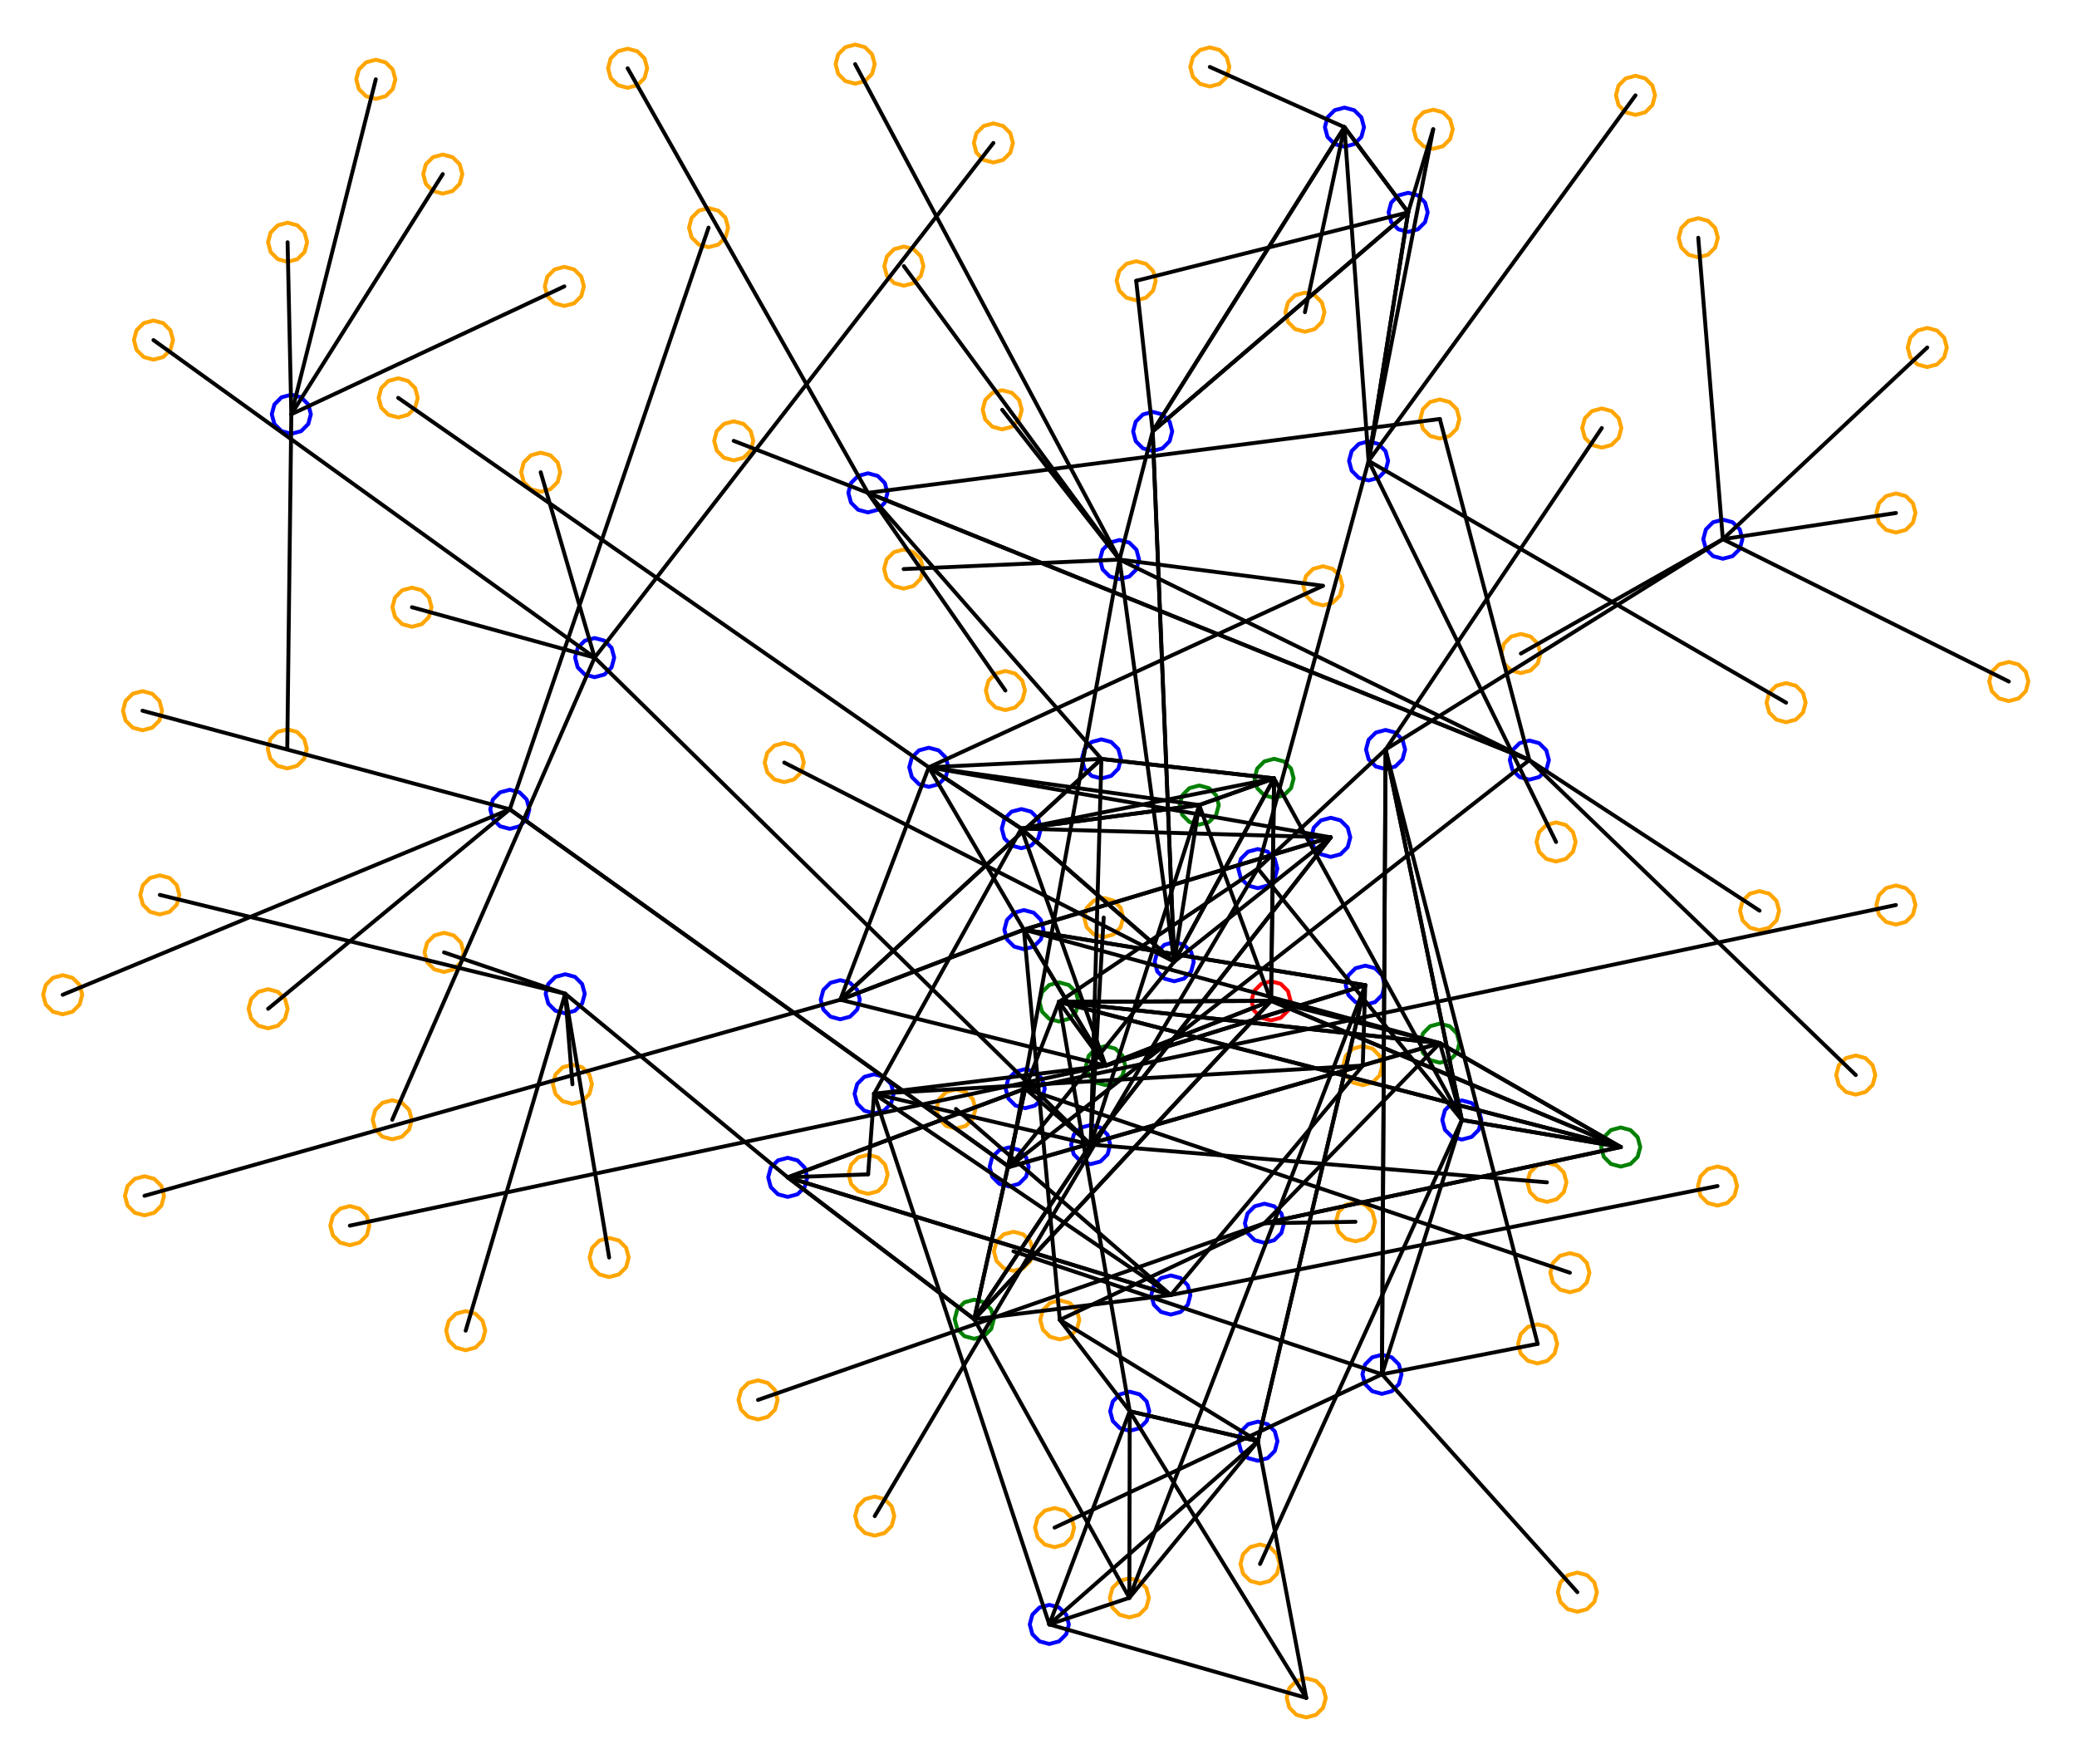 <?xml version="1.0" ?><!DOCTYPE svg  PUBLIC '-//W3C//DTD SVG 1.1//EN'  'http://www.w3.org/Graphics/SVG/1.1/DTD/svg11.dtd'><svg height="451.000" viewBox="-146.000 -202.000 531.000 451.000" width="531.000" xmlns="http://www.w3.org/2000/svg"><line fill="none" stroke="none" stroke-linecap="round" stroke-width="2.0" x1="0.0" x2="0.0" y1="0.0" y2="0.0"/><polygon fill="none" fill-rule="evenodd" points="0.0,0.0 0.0,0.0 0.0,0.0" stroke-linejoin="round"/><line fill="none" stroke="none" stroke-linecap="round" stroke-width="2.0" x1="0.0" x2="0.0" y1="0.0" y2="0.0"/><line fill="none" stroke="none" stroke-linecap="round" stroke-width="2.0" x1="0.0" x2="0.0" y1="0.0" y2="0.0"/><polygon fill="none" fill-rule="evenodd" points="0.0,0.0 0.0,0.0 0.0,0.0" stroke-linejoin="round"/><line fill="none" stroke="none" stroke-linecap="round" stroke-width="2.0" x1="0.0" x2="0.0" y1="0.0" y2="0.0"/><line fill="none" stroke="none" stroke-linecap="round" stroke-width="2.0" x1="0.0" x2="0.0" y1="0.0" y2="0.0"/><polygon fill="none" fill-rule="evenodd" points="0.0,0.0 0.0,0.0 0.0,0.0" stroke-linejoin="round"/><line fill="none" stroke="none" stroke-linecap="round" stroke-width="2.0" x1="0.0" x2="0.0" y1="0.0" y2="0.0"/><line fill="none" stroke="none" stroke-linecap="round" stroke-width="2.0" x1="0.0" x2="0.0" y1="0.0" y2="0.0"/><polygon fill="none" fill-rule="evenodd" points="0.0,0.0 0.0,0.0 0.0,0.0" stroke-linejoin="round"/><line fill="none" stroke="none" stroke-linecap="round" stroke-width="2.0" x1="0.0" x2="0.0" y1="0.0" y2="0.0"/><line fill="none" stroke="none" stroke-linecap="round" stroke-width="2.0" x1="0.0" x2="0.0" y1="0.0" y2="0.0"/><polygon fill="none" fill-rule="evenodd" points="0.0,0.0 0.0,0.0 0.0,0.0" stroke-linejoin="round"/><line fill="none" stroke="none" stroke-linecap="round" stroke-width="2.0" x1="0.0" x2="0.0" y1="0.0" y2="0.0"/><line fill="none" stroke="none" stroke-linecap="round" stroke-width="2.0" x1="0.0" x2="0.0" y1="0.0" y2="0.0"/><polygon fill="none" fill-rule="evenodd" points="0.0,0.0 0.0,0.0 0.0,0.0" stroke-linejoin="round"/><line fill="none" stroke="none" stroke-linecap="round" stroke-width="2.0" x1="0.0" x2="0.0" y1="0.0" y2="0.0"/><line fill="none" stroke="none" stroke-linecap="round" stroke-width="2.0" x1="0.0" x2="0.0" y1="0.0" y2="0.0"/><polygon fill="none" fill-rule="evenodd" points="0.0,0.0 0.0,0.0 0.0,0.0" stroke-linejoin="round"/><line fill="none" stroke="none" stroke-linecap="round" stroke-width="2.0" x1="0.0" x2="0.0" y1="0.0" y2="0.0"/><line fill="none" stroke="none" stroke-linecap="round" stroke-width="2.0" x1="0.0" x2="0.0" y1="0.0" y2="0.0"/><polygon fill="none" fill-rule="evenodd" points="0.0,0.0 0.0,0.0 0.0,0.0" stroke-linejoin="round"/><line fill="none" stroke="none" stroke-linecap="round" stroke-width="2.0" x1="0.0" x2="0.0" y1="0.0" y2="0.0"/><line fill="none" stroke="none" stroke-linecap="round" stroke-width="2.0" x1="0.0" x2="0.0" y1="0.0" y2="0.0"/><polygon fill="none" fill-rule="evenodd" points="0.0,0.0 0.0,0.0 0.0,0.0" stroke-linejoin="round"/><line fill="none" stroke="none" stroke-linecap="round" stroke-width="2.0" x1="0.0" x2="0.0" y1="0.0" y2="0.0"/><line fill="none" stroke="none" stroke-linecap="round" stroke-width="2.0" x1="0.0" x2="0.0" y1="0.0" y2="0.0"/><polygon fill="none" fill-rule="evenodd" points="0.0,0.0 0.0,0.0 0.0,0.0" stroke-linejoin="round"/><line fill="none" stroke="none" stroke-linecap="round" stroke-width="2.0" x1="0.0" x2="0.0" y1="0.0" y2="0.0"/><line fill="none" stroke="none" stroke-linecap="round" stroke-width="2.0" x1="0.0" x2="0.0" y1="0.0" y2="0.0"/><polygon fill="none" fill-rule="evenodd" points="0.0,0.0 0.0,0.0 0.0,0.0" stroke-linejoin="round"/><line fill="none" stroke="none" stroke-linecap="round" stroke-width="2.0" x1="0.0" x2="0.0" y1="0.0" y2="0.0"/><line fill="none" stroke="none" stroke-linecap="round" stroke-width="2.0" x1="0.0" x2="0.0" y1="0.0" y2="0.0"/><polygon fill="none" fill-rule="evenodd" points="0.0,0.0 0.0,0.0 0.0,0.0" stroke-linejoin="round"/><line fill="none" stroke="none" stroke-linecap="round" stroke-width="2.0" x1="0.0" x2="0.0" y1="0.0" y2="0.0"/><line fill="none" stroke="none" stroke-linecap="round" stroke-width="2.0" x1="0.0" x2="0.0" y1="0.0" y2="0.0"/><polygon fill="none" fill-rule="evenodd" points="0.0,0.0 0.0,0.0 0.0,0.0" stroke-linejoin="round"/><line fill="none" stroke="none" stroke-linecap="round" stroke-width="2.0" x1="0.0" x2="0.0" y1="0.0" y2="0.0"/><line fill="none" stroke="none" stroke-linecap="round" stroke-width="2.0" x1="0.0" x2="0.0" y1="0.0" y2="0.0"/><polygon fill="none" fill-rule="evenodd" points="0.0,0.0 0.0,0.0 0.0,0.0" stroke-linejoin="round"/><line fill="none" stroke="none" stroke-linecap="round" stroke-width="2.0" x1="0.0" x2="0.0" y1="0.0" y2="0.0"/><line fill="none" stroke="none" stroke-linecap="round" stroke-width="2.0" x1="0.0" x2="0.0" y1="0.0" y2="0.0"/><polygon fill="none" fill-rule="evenodd" points="0.0,0.0 0.0,0.0 0.0,0.0" stroke-linejoin="round"/><line fill="none" stroke="none" stroke-linecap="round" stroke-width="2.0" x1="0.0" x2="0.0" y1="0.0" y2="0.0"/><line fill="none" stroke="none" stroke-linecap="round" stroke-width="2.0" x1="0.0" x2="0.0" y1="0.0" y2="0.0"/><polygon fill="none" fill-rule="evenodd" points="0.0,0.0 0.0,0.0 0.0,0.0" stroke-linejoin="round"/><line fill="none" stroke="none" stroke-linecap="round" stroke-width="2.0" x1="0.0" x2="0.0" y1="0.0" y2="0.0"/><line fill="none" stroke="none" stroke-linecap="round" stroke-width="2.0" x1="0.0" x2="0.0" y1="0.0" y2="0.0"/><polygon fill="none" fill-rule="evenodd" points="0.0,0.0 0.0,0.0 0.0,0.0" stroke-linejoin="round"/><line fill="none" stroke="none" stroke-linecap="round" stroke-width="2.0" x1="0.0" x2="0.0" y1="0.0" y2="0.0"/><line fill="none" stroke="none" stroke-linecap="round" stroke-width="2.0" x1="0.0" x2="0.0" y1="0.0" y2="0.0"/><polygon fill="none" fill-rule="evenodd" points="0.0,0.0 0.0,0.0 0.0,0.0" stroke-linejoin="round"/><line fill="none" stroke="none" stroke-linecap="round" stroke-width="2.0" x1="0.0" x2="0.0" y1="0.0" y2="0.0"/><line fill="none" stroke="none" stroke-linecap="round" stroke-width="2.0" x1="0.0" x2="0.0" y1="0.0" y2="0.0"/><polygon fill="none" fill-rule="evenodd" points="0.0,0.0 0.0,0.0 0.0,0.0" stroke-linejoin="round"/><line fill="none" stroke="none" stroke-linecap="round" stroke-width="2.0" x1="0.0" x2="0.0" y1="0.0" y2="0.0"/><line fill="none" stroke="none" stroke-linecap="round" stroke-width="2.0" x1="0.0" x2="0.0" y1="0.0" y2="0.0"/><polygon fill="none" fill-rule="evenodd" points="0.0,0.0 0.0,0.0 0.0,0.0" stroke-linejoin="round"/><line fill="none" stroke="none" stroke-linecap="round" stroke-width="2.0" x1="0.0" x2="0.0" y1="0.0" y2="0.0"/><line fill="none" stroke="none" stroke-linecap="round" stroke-width="2.0" x1="0.0" x2="0.0" y1="0.0" y2="0.0"/><polygon fill="none" fill-rule="evenodd" points="0.0,0.0 0.0,0.0 0.0,0.0" stroke-linejoin="round"/><line fill="none" stroke="none" stroke-linecap="round" stroke-width="2.0" x1="0.0" x2="0.0" y1="0.0" y2="0.0"/><line fill="none" stroke="none" stroke-linecap="round" stroke-width="2.0" x1="0.0" x2="0.0" y1="0.0" y2="0.0"/><polygon fill="none" fill-rule="evenodd" points="0.0,0.0 0.0,0.0 0.0,0.0" stroke-linejoin="round"/><line fill="none" stroke="none" stroke-linecap="round" stroke-width="2.0" x1="0.0" x2="0.0" y1="0.0" y2="0.0"/><line fill="none" stroke="none" stroke-linecap="round" stroke-width="2.0" x1="0.0" x2="0.0" y1="0.0" y2="0.0"/><polygon fill="none" fill-rule="evenodd" points="0.0,0.0 0.0,0.0 0.0,0.0" stroke-linejoin="round"/><line fill="none" stroke="none" stroke-linecap="round" stroke-width="2.0" x1="0.0" x2="0.0" y1="0.0" y2="0.0"/><line fill="none" stroke="none" stroke-linecap="round" stroke-width="2.0" x1="0.0" x2="0.0" y1="0.0" y2="0.0"/><polygon fill="none" fill-rule="evenodd" points="0.0,0.0 0.0,0.0 0.0,0.0" stroke-linejoin="round"/><line fill="none" stroke="none" stroke-linecap="round" stroke-width="2.0" x1="0.0" x2="0.0" y1="0.0" y2="0.0"/><line fill="none" stroke="none" stroke-linecap="round" stroke-width="2.0" x1="0.0" x2="0.0" y1="0.0" y2="0.0"/><polygon fill="none" fill-rule="evenodd" points="0.0,0.0 0.0,0.0 0.0,0.0" stroke-linejoin="round"/><line fill="none" stroke="none" stroke-linecap="round" stroke-width="2.0" x1="0.0" x2="0.0" y1="0.0" y2="0.0"/><line fill="none" stroke="none" stroke-linecap="round" stroke-width="2.0" x1="0.0" x2="0.0" y1="0.0" y2="0.0"/><polygon fill="none" fill-rule="evenodd" points="0.0,0.0 0.0,0.0 0.0,0.0" stroke-linejoin="round"/><line fill="none" stroke="none" stroke-linecap="round" stroke-width="2.0" x1="0.0" x2="0.0" y1="0.0" y2="0.0"/><line fill="none" stroke="none" stroke-linecap="round" stroke-width="2.0" x1="0.0" x2="0.0" y1="0.0" y2="0.0"/><polygon fill="none" fill-rule="evenodd" points="0.0,0.0 0.0,0.0 0.0,0.0" stroke-linejoin="round"/><line fill="none" stroke="none" stroke-linecap="round" stroke-width="2.0" x1="0.0" x2="0.0" y1="0.0" y2="0.0"/><line fill="none" stroke="none" stroke-linecap="round" stroke-width="2.0" x1="0.0" x2="0.0" y1="0.0" y2="0.0"/><polygon fill="none" fill-rule="evenodd" points="0.0,0.0 0.0,0.0 0.0,0.0" stroke-linejoin="round"/><line fill="none" stroke="none" stroke-linecap="round" stroke-width="2.0" x1="0.0" x2="0.0" y1="0.0" y2="0.0"/><line fill="none" stroke="none" stroke-linecap="round" stroke-width="2.0" x1="0.0" x2="0.0" y1="0.0" y2="0.0"/><polygon fill="none" fill-rule="evenodd" points="0.0,0.0 0.0,0.0 0.0,0.0" stroke-linejoin="round"/><line fill="none" stroke="none" stroke-linecap="round" stroke-width="2.0" x1="0.0" x2="0.0" y1="0.0" y2="0.0"/><line fill="none" stroke="none" stroke-linecap="round" stroke-width="2.0" x1="0.0" x2="0.0" y1="0.0" y2="0.0"/><polygon fill="none" fill-rule="evenodd" points="0.0,0.0 0.0,0.0 0.0,0.0" stroke-linejoin="round"/><line fill="none" stroke="none" stroke-linecap="round" stroke-width="2.0" x1="0.0" x2="0.0" y1="0.0" y2="0.0"/><line fill="none" stroke="none" stroke-linecap="round" stroke-width="2.0" x1="0.0" x2="0.0" y1="0.0" y2="0.0"/><polygon fill="none" fill-rule="evenodd" points="0.0,0.0 0.0,0.0 0.0,0.0" stroke-linejoin="round"/><line fill="none" stroke="none" stroke-linecap="round" stroke-width="2.0" x1="0.0" x2="0.0" y1="0.0" y2="0.0"/><line fill="none" stroke="none" stroke-linecap="round" stroke-width="2.0" x1="0.0" x2="0.0" y1="0.0" y2="0.0"/><polygon fill="none" fill-rule="evenodd" points="0.0,0.0 0.0,0.0 0.0,0.0" stroke-linejoin="round"/><line fill="none" stroke="none" stroke-linecap="round" stroke-width="2.0" x1="0.0" x2="0.0" y1="0.0" y2="0.0"/><line fill="none" stroke="none" stroke-linecap="round" stroke-width="2.0" x1="0.0" x2="0.0" y1="0.0" y2="0.0"/><polygon fill="none" fill-rule="evenodd" points="0.0,0.0 0.0,0.0 0.0,0.0" stroke-linejoin="round"/><line fill="none" stroke="none" stroke-linecap="round" stroke-width="2.0" x1="0.0" x2="0.0" y1="0.0" y2="0.0"/><line fill="none" stroke="none" stroke-linecap="round" stroke-width="2.0" x1="0.0" x2="0.0" y1="0.0" y2="0.0"/><polygon fill="none" fill-rule="evenodd" points="0.0,0.0 0.0,0.0 0.0,0.0" stroke-linejoin="round"/><line fill="none" stroke="none" stroke-linecap="round" stroke-width="2.0" x1="0.0" x2="0.0" y1="0.0" y2="0.0"/><line fill="none" stroke="none" stroke-linecap="round" stroke-width="2.0" x1="0.0" x2="0.0" y1="0.0" y2="0.0"/><polygon fill="none" fill-rule="evenodd" points="0.0,0.0 0.0,0.0 0.0,0.0" stroke-linejoin="round"/><line fill="none" stroke="none" stroke-linecap="round" stroke-width="2.0" x1="0.0" x2="0.0" y1="0.0" y2="0.0"/><line fill="none" stroke="none" stroke-linecap="round" stroke-width="2.0" x1="0.0" x2="0.0" y1="0.0" y2="0.0"/><polygon fill="none" fill-rule="evenodd" points="0.0,0.0 0.0,0.0 0.0,0.0" stroke-linejoin="round"/><line fill="none" stroke="none" stroke-linecap="round" stroke-width="2.0" x1="0.0" x2="0.0" y1="0.0" y2="0.0"/><line fill="none" stroke="none" stroke-linecap="round" stroke-width="2.0" x1="0.0" x2="0.0" y1="0.0" y2="0.0"/><polygon fill="none" fill-rule="evenodd" points="0.0,0.0 0.0,0.0 0.0,0.0" stroke-linejoin="round"/><line fill="none" stroke="none" stroke-linecap="round" stroke-width="2.0" x1="0.0" x2="0.0" y1="0.0" y2="0.0"/><line fill="none" stroke="none" stroke-linecap="round" stroke-width="2.0" x1="0.0" x2="0.0" y1="0.0" y2="0.0"/><polygon fill="none" fill-rule="evenodd" points="0.0,0.0 0.0,0.0 0.0,0.0" stroke-linejoin="round"/><line fill="none" stroke="none" stroke-linecap="round" stroke-width="2.0" x1="0.0" x2="0.0" y1="0.0" y2="0.0"/><line fill="none" stroke="none" stroke-linecap="round" stroke-width="2.0" x1="0.0" x2="0.0" y1="0.0" y2="0.0"/><polygon fill="none" fill-rule="evenodd" points="0.0,0.0 0.0,0.0 0.0,0.0" stroke-linejoin="round"/><line fill="none" stroke="none" stroke-linecap="round" stroke-width="2.0" x1="0.0" x2="0.0" y1="0.0" y2="0.0"/><line fill="none" stroke="none" stroke-linecap="round" stroke-width="2.0" x1="0.0" x2="0.0" y1="0.0" y2="0.0"/><polygon fill="none" fill-rule="evenodd" points="0.0,0.0 0.0,0.0 0.0,0.0" stroke-linejoin="round"/><line fill="none" stroke="none" stroke-linecap="round" stroke-width="2.0" x1="0.0" x2="0.0" y1="0.0" y2="0.0"/><line fill="none" stroke="none" stroke-linecap="round" stroke-width="2.0" x1="0.0" x2="0.0" y1="0.0" y2="0.0"/><polygon fill="none" fill-rule="evenodd" points="0.0,0.0 0.0,0.0 0.0,0.0" stroke-linejoin="round"/><line fill="none" stroke="none" stroke-linecap="round" stroke-width="2.0" x1="0.0" x2="0.0" y1="0.0" y2="0.0"/><line fill="none" stroke="none" stroke-linecap="round" stroke-width="2.0" x1="0.0" x2="0.0" y1="0.0" y2="0.0"/><polygon fill="none" fill-rule="evenodd" points="0.0,0.0 0.0,0.0 0.0,0.0" stroke-linejoin="round"/><line fill="none" stroke="none" stroke-linecap="round" stroke-width="2.0" x1="0.0" x2="0.0" y1="0.0" y2="0.0"/><line fill="none" stroke="none" stroke-linecap="round" stroke-width="2.0" x1="0.0" x2="0.0" y1="0.0" y2="0.0"/><polygon fill="none" fill-rule="evenodd" points="0.0,0.0 0.0,0.0 0.0,0.0" stroke-linejoin="round"/><line fill="none" stroke="none" stroke-linecap="round" stroke-width="2.0" x1="0.0" x2="0.0" y1="0.0" y2="0.0"/><line fill="none" stroke="none" stroke-linecap="round" stroke-width="2.0" x1="0.0" x2="0.0" y1="0.0" y2="0.0"/><polygon fill="none" fill-rule="evenodd" points="0.0,0.0 0.0,0.0 0.0,0.0" stroke-linejoin="round"/><line fill="none" stroke="none" stroke-linecap="round" stroke-width="2.0" x1="0.0" x2="0.0" y1="0.0" y2="0.0"/><line fill="none" stroke="none" stroke-linecap="round" stroke-width="2.0" x1="0.0" x2="0.0" y1="0.0" y2="0.0"/><polygon fill="none" fill-rule="evenodd" points="0.0,0.0 0.0,0.0 0.0,0.0" stroke-linejoin="round"/><line fill="none" stroke="none" stroke-linecap="round" stroke-width="2.0" x1="0.0" x2="0.0" y1="0.0" y2="0.0"/><line fill="none" stroke="none" stroke-linecap="round" stroke-width="2.0" x1="0.0" x2="0.0" y1="0.0" y2="0.0"/><polygon fill="none" fill-rule="evenodd" points="0.0,0.0 0.0,0.0 0.0,0.0" stroke-linejoin="round"/><line fill="none" stroke="none" stroke-linecap="round" stroke-width="2.0" x1="0.0" x2="0.0" y1="0.0" y2="0.0"/><line fill="none" stroke="none" stroke-linecap="round" stroke-width="2.0" x1="0.0" x2="0.0" y1="0.0" y2="0.0"/><polygon fill="none" fill-rule="evenodd" points="0.0,0.0 0.0,0.0 0.0,0.0" stroke-linejoin="round"/><line fill="none" stroke="none" stroke-linecap="round" stroke-width="2.0" x1="0.0" x2="0.0" y1="0.0" y2="0.0"/><line fill="none" stroke="none" stroke-linecap="round" stroke-width="2.0" x1="0.0" x2="0.0" y1="0.0" y2="0.0"/><polygon fill="none" fill-rule="evenodd" points="0.0,0.0 0.0,0.0 0.0,0.0" stroke-linejoin="round"/><line fill="none" stroke="none" stroke-linecap="round" stroke-width="2.0" x1="0.0" x2="0.0" y1="0.0" y2="0.0"/><line fill="none" stroke="none" stroke-linecap="round" stroke-width="2.0" x1="0.0" x2="0.0" y1="0.0" y2="0.0"/><polygon fill="none" fill-rule="evenodd" points="0.0,0.0 0.0,0.0 0.0,0.0" stroke-linejoin="round"/><line fill="none" stroke="none" stroke-linecap="round" stroke-width="2.0" x1="0.0" x2="0.0" y1="0.0" y2="0.0"/><line fill="none" stroke="none" stroke-linecap="round" stroke-width="2.0" x1="0.0" x2="0.0" y1="0.0" y2="0.0"/><polygon fill="none" fill-rule="evenodd" points="0.0,0.0 0.0,0.0 0.0,0.0" stroke-linejoin="round"/><line fill="none" stroke="none" stroke-linecap="round" stroke-width="2.0" x1="0.0" x2="0.0" y1="0.0" y2="0.0"/><line fill="none" stroke="none" stroke-linecap="round" stroke-width="2.0" x1="0.0" x2="0.0" y1="0.0" y2="0.0"/><polygon fill="none" fill-rule="evenodd" points="0.0,0.0 0.0,0.0 0.0,0.0" stroke-linejoin="round"/><line fill="none" stroke="none" stroke-linecap="round" stroke-width="2.0" x1="0.0" x2="0.0" y1="0.0" y2="0.0"/><line fill="none" stroke="none" stroke-linecap="round" stroke-width="2.0" x1="0.0" x2="0.0" y1="0.0" y2="0.0"/><polygon fill="none" fill-rule="evenodd" points="0.0,0.0 0.0,0.0 0.0,0.0" stroke-linejoin="round"/><line fill="none" stroke="none" stroke-linecap="round" stroke-width="2.0" x1="0.0" x2="0.0" y1="0.0" y2="0.0"/><line fill="none" stroke="none" stroke-linecap="round" stroke-width="2.0" x1="0.0" x2="0.0" y1="0.0" y2="0.0"/><polygon fill="none" fill-rule="evenodd" points="0.0,0.0 0.0,0.0 0.0,0.0" stroke-linejoin="round"/><line fill="none" stroke="none" stroke-linecap="round" stroke-width="2.0" x1="0.0" x2="0.0" y1="0.0" y2="0.0"/><line fill="none" stroke="none" stroke-linecap="round" stroke-width="2.0" x1="0.0" x2="0.0" y1="0.0" y2="0.0"/><polygon fill="none" fill-rule="evenodd" points="0.0,0.0 0.0,0.0 0.0,0.0" stroke-linejoin="round"/><line fill="none" stroke="none" stroke-linecap="round" stroke-width="2.0" x1="0.0" x2="0.0" y1="0.0" y2="0.0"/><line fill="none" stroke="none" stroke-linecap="round" stroke-width="2.0" x1="0.0" x2="0.0" y1="0.0" y2="0.0"/><polygon fill="none" fill-rule="evenodd" points="0.0,0.0 0.0,0.0 0.0,0.0" stroke-linejoin="round"/><line fill="none" stroke="none" stroke-linecap="round" stroke-width="2.0" x1="0.0" x2="0.0" y1="0.0" y2="0.0"/><line fill="none" stroke="none" stroke-linecap="round" stroke-width="2.0" x1="0.0" x2="0.0" y1="0.0" y2="0.0"/><polygon fill="none" fill-rule="evenodd" points="0.0,0.0 0.0,0.0 0.0,0.0" stroke-linejoin="round"/><line fill="none" stroke="none" stroke-linecap="round" stroke-width="2.0" x1="0.0" x2="0.0" y1="0.0" y2="0.0"/><line fill="none" stroke="none" stroke-linecap="round" stroke-width="2.0" x1="0.0" x2="0.0" y1="0.0" y2="0.0"/><polygon fill="none" fill-rule="evenodd" points="0.0,0.0 0.0,0.0 0.0,0.0" stroke-linejoin="round"/><line fill="none" stroke="none" stroke-linecap="round" stroke-width="2.0" x1="0.0" x2="0.0" y1="0.0" y2="0.0"/><line fill="none" stroke="none" stroke-linecap="round" stroke-width="2.0" x1="0.0" x2="0.0" y1="0.0" y2="0.0"/><polygon fill="none" fill-rule="evenodd" points="0.0,0.0 0.0,0.0 0.0,0.0" stroke-linejoin="round"/><line fill="none" stroke="none" stroke-linecap="round" stroke-width="2.0" x1="0.0" x2="0.0" y1="0.0" y2="0.0"/><line fill="none" stroke="none" stroke-linecap="round" stroke-width="2.0" x1="0.0" x2="0.0" y1="0.0" y2="0.0"/><polygon fill="none" fill-rule="evenodd" points="0.0,0.0 0.0,0.0 0.0,0.0" stroke-linejoin="round"/><line fill="none" stroke="none" stroke-linecap="round" stroke-width="2.0" x1="0.0" x2="0.0" y1="0.0" y2="0.0"/><line fill="none" stroke="none" stroke-linecap="round" stroke-width="2.0" x1="0.0" x2="0.0" y1="0.0" y2="0.0"/><polygon fill="none" fill-rule="evenodd" points="0.0,0.0 0.0,0.0 0.0,0.0" stroke-linejoin="round"/><line fill="none" stroke="none" stroke-linecap="round" stroke-width="2.0" x1="0.0" x2="0.0" y1="0.0" y2="0.0"/><line fill="none" stroke="none" stroke-linecap="round" stroke-width="2.0" x1="0.0" x2="0.0" y1="0.0" y2="0.0"/><polygon fill="none" fill-rule="evenodd" points="0.0,0.0 0.0,0.0 0.0,0.0" stroke-linejoin="round"/><line fill="none" stroke="none" stroke-linecap="round" stroke-width="2.0" x1="0.0" x2="0.0" y1="0.0" y2="0.0"/><line fill="none" stroke="none" stroke-linecap="round" stroke-width="2.0" x1="0.0" x2="0.0" y1="0.0" y2="0.0"/><polygon fill="none" fill-rule="evenodd" points="0.0,0.0 0.0,0.0 0.0,0.0" stroke-linejoin="round"/><line fill="none" stroke="none" stroke-linecap="round" stroke-width="2.0" x1="0.0" x2="0.0" y1="0.0" y2="0.0"/><line fill="none" stroke="none" stroke-linecap="round" stroke-width="2.0" x1="0.0" x2="0.0" y1="0.0" y2="0.0"/><polygon fill="none" fill-rule="evenodd" points="0.0,0.0 0.0,0.0 0.0,0.0" stroke-linejoin="round"/><line fill="none" stroke="none" stroke-linecap="round" stroke-width="2.0" x1="0.0" x2="0.0" y1="0.0" y2="0.0"/><line fill="none" stroke="none" stroke-linecap="round" stroke-width="2.0" x1="0.0" x2="0.0" y1="0.0" y2="0.0"/><polygon fill="none" fill-rule="evenodd" points="0.0,0.0 0.0,0.0 0.0,0.0" stroke-linejoin="round"/><line fill="none" stroke="none" stroke-linecap="round" stroke-width="2.0" x1="0.0" x2="0.0" y1="0.0" y2="0.0"/><line fill="none" stroke="none" stroke-linecap="round" stroke-width="2.0" x1="0.0" x2="0.0" y1="0.0" y2="0.0"/><polygon fill="none" fill-rule="evenodd" points="0.0,0.0 0.0,0.0 0.0,0.0" stroke-linejoin="round"/><line fill="none" stroke="none" stroke-linecap="round" stroke-width="2.0" x1="0.0" x2="0.0" y1="0.0" y2="0.0"/><line fill="none" stroke="none" stroke-linecap="round" stroke-width="2.0" x1="0.0" x2="0.0" y1="0.0" y2="0.0"/><polygon fill="none" fill-rule="evenodd" points="0.0,0.0 0.0,0.0 0.0,0.0" stroke-linejoin="round"/><line fill="none" stroke="none" stroke-linecap="round" stroke-width="2.0" x1="0.0" x2="0.0" y1="0.0" y2="0.0"/><line fill="none" stroke="none" stroke-linecap="round" stroke-width="2.0" x1="0.0" x2="0.0" y1="0.0" y2="0.0"/><polygon fill="none" fill-rule="evenodd" points="0.0,0.0 0.0,0.0 0.0,0.0" stroke-linejoin="round"/><line fill="none" stroke="none" stroke-linecap="round" stroke-width="2.0" x1="0.0" x2="0.0" y1="0.0" y2="0.0"/><line fill="none" stroke="none" stroke-linecap="round" stroke-width="2.0" x1="0.0" x2="0.0" y1="0.0" y2="0.0"/><polygon fill="none" fill-rule="evenodd" points="0.0,0.0 0.0,0.0 0.0,0.0" stroke-linejoin="round"/><line fill="none" stroke="none" stroke-linecap="round" stroke-width="2.0" x1="0.0" x2="0.0" y1="0.0" y2="0.0"/><line fill="none" stroke="none" stroke-linecap="round" stroke-width="2.0" x1="0.0" x2="0.0" y1="0.0" y2="0.0"/><polygon fill="none" fill-rule="evenodd" points="0.0,0.0 0.0,0.0 0.0,0.0" stroke-linejoin="round"/><line fill="none" stroke="none" stroke-linecap="round" stroke-width="2.0" x1="0.0" x2="0.0" y1="0.0" y2="0.0"/><line fill="none" stroke="none" stroke-linecap="round" stroke-width="2.0" x1="0.0" x2="0.0" y1="0.0" y2="0.0"/><polygon fill="none" fill-rule="evenodd" points="0.0,0.0 0.0,0.0 0.0,0.0" stroke-linejoin="round"/><line fill="none" stroke="none" stroke-linecap="round" stroke-width="2.0" x1="0.0" x2="0.0" y1="0.0" y2="0.0"/><line fill="none" stroke="none" stroke-linecap="round" stroke-width="2.0" x1="0.0" x2="0.0" y1="0.0" y2="0.0"/><polygon fill="none" fill-rule="evenodd" points="0.0,0.0 0.0,0.0 0.0,0.0" stroke-linejoin="round"/><line fill="none" stroke="none" stroke-linecap="round" stroke-width="2.0" x1="0.0" x2="0.0" y1="0.0" y2="0.0"/><line fill="none" stroke="none" stroke-linecap="round" stroke-width="2.0" x1="0.0" x2="0.0" y1="0.0" y2="0.0"/><polygon fill="none" fill-rule="evenodd" points="0.0,0.0 0.0,0.0 0.0,0.0" stroke-linejoin="round"/><line fill="none" stroke="none" stroke-linecap="round" stroke-width="2.0" x1="0.0" x2="0.0" y1="0.0" y2="0.0"/><line fill="none" stroke="none" stroke-linecap="round" stroke-width="2.0" x1="0.0" x2="0.0" y1="0.0" y2="0.0"/><polygon fill="none" fill-rule="evenodd" points="0.0,0.0 0.0,0.0 0.0,0.0" stroke-linejoin="round"/><line fill="none" stroke="none" stroke-linecap="round" stroke-width="2.0" x1="0.0" x2="0.0" y1="0.0" y2="0.0"/><line fill="none" stroke="none" stroke-linecap="round" stroke-width="2.0" x1="0.0" x2="0.0" y1="0.0" y2="0.0"/><polygon fill="none" fill-rule="evenodd" points="0.0,0.0 0.0,0.0 0.0,0.0" stroke-linejoin="round"/><line fill="none" stroke="none" stroke-linecap="round" stroke-width="2.0" x1="0.0" x2="0.0" y1="0.0" y2="0.0"/><line fill="none" stroke="none" stroke-linecap="round" stroke-width="2.0" x1="0.0" x2="0.0" y1="0.0" y2="0.0"/><polygon fill="none" fill-rule="evenodd" points="0.0,0.0 0.0,0.0 0.0,0.0" stroke-linejoin="round"/><line fill="none" stroke="none" stroke-linecap="round" stroke-width="2.0" x1="0.0" x2="0.0" y1="0.0" y2="0.0"/><line fill="none" stroke="none" stroke-linecap="round" stroke-width="2.0" x1="0.0" x2="0.0" y1="0.0" y2="0.0"/><polygon fill="none" fill-rule="evenodd" points="0.0,0.0 0.0,0.0 0.0,0.0" stroke-linejoin="round"/><line fill="none" stroke="none" stroke-linecap="round" stroke-width="2.0" x1="0.0" x2="0.0" y1="0.0" y2="0.0"/><line fill="none" stroke="none" stroke-linecap="round" stroke-width="2.0" x1="0.0" x2="0.0" y1="0.0" y2="0.0"/><polygon fill="none" fill-rule="evenodd" points="0.0,0.0 0.0,0.0 0.0,0.0" stroke-linejoin="round"/><line fill="none" stroke="none" stroke-linecap="round" stroke-width="2.0" x1="0.0" x2="0.0" y1="0.0" y2="0.0"/><line fill="none" stroke="none" stroke-linecap="round" stroke-width="2.0" x1="0.0" x2="0.0" y1="0.0" y2="0.0"/><polygon fill="none" fill-rule="evenodd" points="0.0,0.0 0.0,0.0 0.0,0.0" stroke-linejoin="round"/><line fill="none" stroke="none" stroke-linecap="round" stroke-width="2.0" x1="0.0" x2="0.0" y1="0.0" y2="0.0"/><line fill="none" stroke="none" stroke-linecap="round" stroke-width="2.0" x1="0.0" x2="0.0" y1="0.0" y2="0.0"/><polygon fill="none" fill-rule="evenodd" points="0.0,0.0 0.0,0.0 0.0,0.0" stroke-linejoin="round"/><line fill="none" stroke="none" stroke-linecap="round" stroke-width="2.0" x1="0.0" x2="0.0" y1="0.0" y2="0.0"/><line fill="none" stroke="none" stroke-linecap="round" stroke-width="2.0" x1="0.0" x2="0.0" y1="0.0" y2="0.0"/><polygon fill="none" fill-rule="evenodd" points="0.0,0.0 0.0,0.0 0.0,0.0" stroke-linejoin="round"/><line fill="none" stroke="none" stroke-linecap="round" stroke-width="2.0" x1="0.0" x2="0.0" y1="0.0" y2="0.0"/><line fill="none" stroke="none" stroke-linecap="round" stroke-width="2.0" x1="0.0" x2="0.0" y1="0.0" y2="0.0"/><polygon fill="none" fill-rule="evenodd" points="0.0,0.0 0.0,0.0 0.0,0.0" stroke-linejoin="round"/><line fill="none" stroke="none" stroke-linecap="round" stroke-width="2.0" x1="0.0" x2="0.0" y1="0.0" y2="0.0"/><line fill="none" stroke="none" stroke-linecap="round" stroke-width="2.0" x1="0.0" x2="0.0" y1="0.0" y2="0.0"/><polygon fill="none" fill-rule="evenodd" points="0.0,0.0 0.0,0.0 0.0,0.0" stroke-linejoin="round"/><line fill="none" stroke="none" stroke-linecap="round" stroke-width="2.0" x1="0.0" x2="0.0" y1="0.0" y2="0.0"/><line fill="none" stroke="none" stroke-linecap="round" stroke-width="2.0" x1="0.0" x2="0.0" y1="0.0" y2="0.0"/><polygon fill="none" fill-rule="evenodd" points="0.0,0.0 0.0,0.0 0.0,0.0" stroke-linejoin="round"/><line fill="none" stroke="none" stroke-linecap="round" stroke-width="2.0" x1="0.0" x2="0.0" y1="0.0" y2="0.0"/><line fill="none" stroke="none" stroke-linecap="round" stroke-width="2.0" x1="0.0" x2="0.0" y1="0.0" y2="0.0"/><polygon fill="none" fill-rule="evenodd" points="0.0,0.0 0.0,0.0 0.0,0.0" stroke-linejoin="round"/><line fill="none" stroke="none" stroke-linecap="round" stroke-width="2.0" x1="0.0" x2="0.0" y1="0.0" y2="0.0"/><line fill="none" stroke="none" stroke-linecap="round" stroke-width="2.0" x1="0.0" x2="0.0" y1="0.0" y2="0.0"/><polygon fill="none" fill-rule="evenodd" points="0.0,0.0 0.0,0.0 0.0,0.0" stroke-linejoin="round"/><line fill="none" stroke="none" stroke-linecap="round" stroke-width="2.0" x1="0.0" x2="0.0" y1="0.0" y2="0.0"/><line fill="none" stroke="none" stroke-linecap="round" stroke-width="2.0" x1="0.0" x2="0.0" y1="0.0" y2="0.0"/><polygon fill="none" fill-rule="evenodd" points="0.0,0.0 0.0,0.0 0.0,0.0" stroke-linejoin="round"/><line fill="none" stroke="none" stroke-linecap="round" stroke-width="2.0" x1="0.0" x2="0.0" y1="0.0" y2="0.0"/><line fill="none" stroke="none" stroke-linecap="round" stroke-width="2.0" x1="0.0" x2="0.0" y1="0.0" y2="0.0"/><polygon fill="none" fill-rule="evenodd" points="0.0,0.0 0.0,0.0 0.0,0.0" stroke-linejoin="round"/><line fill="none" stroke="none" stroke-linecap="round" stroke-width="2.0" x1="0.0" x2="0.0" y1="0.0" y2="0.0"/><line fill="none" stroke="none" stroke-linecap="round" stroke-width="2.0" x1="0.0" x2="0.0" y1="0.0" y2="0.0"/><polygon fill="none" fill-rule="evenodd" points="0.0,0.0 0.0,0.0 0.0,0.0" stroke-linejoin="round"/><line fill="none" stroke="none" stroke-linecap="round" stroke-width="2.0" x1="0.0" x2="0.0" y1="0.0" y2="0.0"/><line fill="none" stroke="none" stroke-linecap="round" stroke-width="2.0" x1="0.0" x2="0.0" y1="0.0" y2="0.0"/><polygon fill="none" fill-rule="evenodd" points="0.0,0.0 0.0,0.0 0.0,0.0" stroke-linejoin="round"/><line fill="none" stroke="none" stroke-linecap="round" stroke-width="2.0" x1="0.0" x2="0.0" y1="0.0" y2="0.0"/><line fill="none" stroke="none" stroke-linecap="round" stroke-width="2.0" x1="0.0" x2="0.0" y1="0.0" y2="0.0"/><polygon fill="none" fill-rule="evenodd" points="0.0,0.0 0.0,0.0 0.0,0.0" stroke-linejoin="round"/><line fill="none" stroke="none" stroke-linecap="round" stroke-width="2.0" x1="0.0" x2="0.0" y1="0.0" y2="0.0"/><line fill="none" stroke="none" stroke-linecap="round" stroke-width="2.0" x1="0.0" x2="0.0" y1="0.0" y2="0.0"/><polygon fill="none" fill-rule="evenodd" points="0.0,0.0 0.0,0.0 0.0,0.0" stroke-linejoin="round"/><line fill="none" stroke="none" stroke-linecap="round" stroke-width="2.0" x1="0.0" x2="0.0" y1="0.0" y2="0.0"/><line fill="none" stroke="none" stroke-linecap="round" stroke-width="2.0" x1="0.0" x2="0.0" y1="0.0" y2="0.0"/><polygon fill="none" fill-rule="evenodd" points="0.0,0.0 0.0,0.0 0.0,0.0" stroke-linejoin="round"/><line fill="none" stroke="none" stroke-linecap="round" stroke-width="2.0" x1="0.0" x2="0.0" y1="0.0" y2="0.0"/><line fill="none" stroke="none" stroke-linecap="round" stroke-width="2.0" x1="0.0" x2="0.0" y1="0.0" y2="0.0"/><polygon fill="none" fill-rule="evenodd" points="0.0,0.0 0.0,0.0 0.0,0.0" stroke-linejoin="round"/><line fill="none" stroke="none" stroke-linecap="round" stroke-width="2.0" x1="0.0" x2="0.0" y1="0.0" y2="0.0"/><line fill="none" stroke="none" stroke-linecap="round" stroke-width="2.0" x1="0.0" x2="0.0" y1="0.0" y2="0.0"/><polygon fill="none" fill-rule="evenodd" points="0.0,0.0 0.0,0.0 0.0,0.0" stroke-linejoin="round"/><line fill="none" stroke="none" stroke-linecap="round" stroke-width="2.0" x1="0.0" x2="0.0" y1="0.0" y2="0.0"/><line fill="none" stroke="none" stroke-linecap="round" stroke-width="2.0" x1="0.0" x2="0.0" y1="0.0" y2="0.0"/><polygon fill="none" fill-rule="evenodd" points="0.0,0.0 0.0,0.0 0.0,0.0" stroke-linejoin="round"/><line fill="none" stroke="none" stroke-linecap="round" stroke-width="2.0" x1="0.0" x2="0.0" y1="0.0" y2="0.0"/><line fill="none" stroke="none" stroke-linecap="round" stroke-width="2.0" x1="0.0" x2="0.0" y1="0.0" y2="0.0"/><polygon fill="none" fill-rule="evenodd" points="0.0,0.0 0.0,0.0 0.0,0.0" stroke-linejoin="round"/><line fill="none" stroke="none" stroke-linecap="round" stroke-width="2.0" x1="0.0" x2="0.0" y1="0.0" y2="0.0"/><line fill="none" stroke="none" stroke-linecap="round" stroke-width="2.0" x1="0.0" x2="0.0" y1="0.0" y2="0.0"/><polygon fill="none" fill-rule="evenodd" points="0.0,0.0 0.0,0.0 0.0,0.0" stroke-linejoin="round"/><line fill="none" stroke="none" stroke-linecap="round" stroke-width="2.0" x1="0.0" x2="0.0" y1="0.0" y2="0.0"/><line fill="none" stroke="none" stroke-linecap="round" stroke-width="2.0" x1="0.0" x2="0.0" y1="0.0" y2="0.0"/><polygon fill="none" fill-rule="evenodd" points="0.0,0.0 0.0,0.0 0.0,0.0" stroke-linejoin="round"/><line fill="none" stroke="none" stroke-linecap="round" stroke-width="2.0" x1="0.0" x2="0.0" y1="0.0" y2="0.0"/><line fill="none" stroke="none" stroke-linecap="round" stroke-width="2.0" x1="0.0" x2="0.0" y1="0.0" y2="0.0"/><polygon fill="none" fill-rule="evenodd" points="0.0,0.0 0.0,0.0 0.0,0.0" stroke-linejoin="round"/><line fill="none" stroke="none" stroke-linecap="round" stroke-width="2.0" x1="0.0" x2="0.0" y1="0.0" y2="0.0"/><line fill="none" stroke="none" stroke-linecap="round" stroke-width="2.0" x1="0.0" x2="0.0" y1="0.0" y2="0.0"/><polygon fill="none" fill-rule="evenodd" points="0.0,0.0 0.0,0.0 0.0,0.0" stroke-linejoin="round"/><line fill="none" stroke="none" stroke-linecap="round" stroke-width="2.0" x1="0.0" x2="0.0" y1="0.0" y2="0.0"/><line fill="none" stroke="none" stroke-linecap="round" stroke-width="2.0" x1="0.0" x2="0.0" y1="0.0" y2="0.0"/><polygon fill="none" fill-rule="evenodd" points="0.0,0.0 0.0,0.0 0.0,0.0" stroke-linejoin="round"/><line fill="none" stroke="none" stroke-linecap="round" stroke-width="2.0" x1="0.0" x2="0.0" y1="0.0" y2="0.0"/><line fill="none" stroke="none" stroke-linecap="round" stroke-width="2.0" x1="0.0" x2="0.0" y1="0.0" y2="0.0"/><polygon fill="none" fill-rule="evenodd" points="0.0,0.0 0.0,0.0 0.0,0.0" stroke-linejoin="round"/><line fill="none" stroke="none" stroke-linecap="round" stroke-width="2.0" x1="0.0" x2="0.0" y1="0.0" y2="0.0"/><line fill="none" stroke="none" stroke-linecap="round" stroke-width="2.0" x1="0.0" x2="0.0" y1="0.0" y2="0.0"/><polygon fill="none" fill-rule="evenodd" points="0.0,0.0 0.0,0.0 0.0,0.0" stroke-linejoin="round"/><line fill="none" stroke="none" stroke-linecap="round" stroke-width="2.0" x1="0.0" x2="0.0" y1="0.0" y2="0.0"/><line fill="none" stroke="none" stroke-linecap="round" stroke-width="2.0" x1="0.0" x2="0.0" y1="0.0" y2="0.0"/><polygon fill="none" fill-rule="evenodd" points="0.0,0.0 0.0,0.0 0.0,0.0" stroke-linejoin="round"/><line fill="none" stroke="none" stroke-linecap="round" stroke-width="2.0" x1="0.0" x2="0.0" y1="0.0" y2="0.0"/><line fill="none" stroke="none" stroke-linecap="round" stroke-width="2.0" x1="0.0" x2="0.0" y1="0.0" y2="0.0"/><polygon fill="none" fill-rule="evenodd" points="0.0,0.0 0.0,0.0 0.0,0.0" stroke-linejoin="round"/><line fill="none" stroke="none" stroke-linecap="round" stroke-width="2.0" x1="0.0" x2="0.0" y1="0.0" y2="0.0"/><line fill="none" stroke="none" stroke-linecap="round" stroke-width="2.0" x1="0.0" x2="0.0" y1="0.0" y2="0.0"/><polygon fill="none" fill-rule="evenodd" points="0.0,0.0 0.0,0.0 0.0,0.0" stroke-linejoin="round"/><line fill="none" stroke="none" stroke-linecap="round" stroke-width="2.0" x1="0.0" x2="0.0" y1="0.0" y2="0.0"/><line fill="none" stroke="none" stroke-linecap="round" stroke-width="2.0" x1="0.0" x2="0.0" y1="0.0" y2="0.0"/><polygon fill="none" fill-rule="evenodd" points="0.0,0.0 0.0,0.0 0.0,0.0" stroke-linejoin="round"/><line fill="none" stroke="none" stroke-linecap="round" stroke-width="2.0" x1="0.0" x2="0.0" y1="0.0" y2="0.0"/><line fill="none" stroke="none" stroke-linecap="round" stroke-width="2.0" x1="0.0" x2="0.0" y1="0.0" y2="0.0"/><polygon fill="none" fill-rule="evenodd" points="0.0,0.0 0.0,0.0 0.0,0.0" stroke-linejoin="round"/><line fill="none" stroke="none" stroke-linecap="round" stroke-width="2.0" x1="0.0" x2="0.0" y1="0.0" y2="0.0"/><line fill="none" stroke="none" stroke-linecap="round" stroke-width="2.0" x1="0.0" x2="0.0" y1="0.0" y2="0.0"/><polygon fill="none" fill-rule="evenodd" points="0.0,0.0 0.0,0.0 0.0,0.0" stroke-linejoin="round"/><line fill="none" stroke="none" stroke-linecap="round" stroke-width="2.0" x1="0.0" x2="0.0" y1="0.0" y2="0.0"/><line fill="none" stroke="none" stroke-linecap="round" stroke-width="2.0" x1="0.0" x2="0.0" y1="0.0" y2="0.0"/><polygon fill="none" fill-rule="evenodd" points="0.0,0.0 0.0,0.0 0.0,0.0" stroke-linejoin="round"/><line fill="none" stroke="none" stroke-linecap="round" stroke-width="2.0" x1="0.0" x2="0.0" y1="0.0" y2="0.0"/><line fill="none" stroke="none" stroke-linecap="round" stroke-width="2.0" x1="0.0" x2="0.0" y1="0.0" y2="0.0"/><polygon fill="none" fill-rule="evenodd" points="0.0,0.0 0.0,0.0 0.0,0.0" stroke-linejoin="round"/><polyline fill="none" points="-49.926,-176.728 -47.426,-177.398 -45.596,-179.228 -44.926,-181.728 -45.596,-184.228 -47.426,-186.058 -49.926,-186.728 -52.426,-186.058 -54.256,-184.228 -54.926,-181.728 -54.256,-179.228 -52.426,-177.398 -49.926,-176.728" stroke="#ffa500" stroke-linecap="round" stroke-linejoin="round"/><polyline fill="none" points="179.73,1.975 182.23,1.305 184.06,-0.525 184.73,-3.025 184.06,-5.525 182.23,-7.355 179.73,-8.025 177.23,-7.355 175.4,-5.525 174.73,-3.025 175.4,-0.525 177.23,1.305 179.73,1.975" stroke="#008000" stroke-linecap="round" stroke-linejoin="round"/><polyline fill="none" points="242.827,-29.94 245.327,-30.61 247.158,-32.44 247.827,-34.94 247.158,-37.44 245.327,-39.27 242.827,-39.94 240.327,-39.27 238.497,-37.44 237.827,-34.94 238.497,-32.44 240.327,-30.61 242.827,-29.94" stroke="#ffa500" stroke-linecap="round" stroke-linejoin="round"/><polyline fill="none" points="244.991,-2.699 247.491,-3.369 249.321,-5.199 249.991,-7.699 249.321,-10.199 247.491,-12.029 244.991,-12.699 242.491,-12.029 240.661,-10.199 239.991,-7.699 240.661,-5.199 242.491,-3.369 244.991,-2.699" stroke="#00f" stroke-linecap="round" stroke-linejoin="round"/><polyline fill="none" points="-15.667,9.882 -13.167,9.212 -11.337,7.382 -10.667,4.882 -11.337,2.382 -13.167,0.552 -15.667,-0.118 -18.167,0.552 -19.997,2.382 -20.667,4.882 -19.997,7.382 -18.167,9.212 -15.667,9.882" stroke="#00f" stroke-linecap="round" stroke-linejoin="round"/><polyline fill="none" points="75.887,-71.015 78.387,-71.685 80.217,-73.515 80.887,-76.015 80.217,-78.515 78.387,-80.345 75.887,-81.015 73.387,-80.345 71.557,-78.515 70.887,-76.015 71.557,-73.515 73.387,-71.685 75.887,-71.015" stroke="#00f" stroke-linecap="round" stroke-linejoin="round"/><polyline fill="none" points="14.458,-179.553 16.958,-180.223 18.788,-182.053 19.458,-184.553 18.788,-187.053 16.958,-188.883 14.458,-189.553 11.958,-188.883 10.127,-187.053 9.458,-184.553 10.127,-182.053 11.958,-180.223 14.458,-179.553" stroke="#ffa500" stroke-linecap="round" stroke-linejoin="round"/><polyline fill="none" points="-71.523,-91.111 -69.023,-91.781 -67.193,-93.611 -66.523,-96.111 -67.193,-98.611 -69.023,-100.441 -71.523,-101.111 -74.023,-100.441 -75.853,-98.611 -76.523,-96.111 -75.853,-93.611 -74.023,-91.781 -71.523,-91.111" stroke="#00f" stroke-linecap="round" stroke-linejoin="round"/><polyline fill="none" points="-106.764,-110.063 -104.264,-110.733 -102.434,-112.563 -101.764,-115.063 -102.434,-117.563 -104.264,-119.394 -106.764,-120.063 -109.264,-119.394 -111.094,-117.563 -111.764,-115.063 -111.094,-112.563 -109.264,-110.733 -106.764,-110.063" stroke="#ffa500" stroke-linecap="round" stroke-linejoin="round"/><polyline fill="none" points="197.716,-164.493 200.216,-165.163 202.046,-166.993 202.716,-169.493 202.046,-171.993 200.216,-173.823 197.716,-174.493 195.216,-173.823 193.386,-171.993 192.716,-169.493 193.386,-166.993 195.216,-165.163 197.716,-164.493" stroke="#00f" stroke-linecap="round" stroke-linejoin="round"/><polyline fill="none" points="272.12,-172.625 274.62,-173.295 276.45,-175.125 277.12,-177.625 276.45,-180.125 274.62,-181.955 272.12,-182.625 269.62,-181.955 267.79,-180.125 267.12,-177.625 267.79,-175.125 269.62,-173.295 272.12,-172.625" stroke="#ffa500" stroke-linecap="round" stroke-linejoin="round"/><polyline fill="none" points="72.624,-180.607 75.124,-181.277 76.954,-183.107 77.624,-185.607 76.954,-188.107 75.124,-189.937 72.624,-190.607 70.124,-189.937 68.293,-188.107 67.624,-185.607 68.293,-183.107 70.124,-181.277 72.624,-180.607" stroke="#ffa500" stroke-linecap="round" stroke-linejoin="round"/><polyline fill="none" points="251.823,18.227 254.323,17.557 256.153,15.727 256.823,13.227 256.153,10.727 254.323,8.897 251.823,8.227 249.323,8.897 247.492,10.727 246.823,13.227 247.492,15.727 249.323,17.557 251.823,18.227" stroke="#ffa500" stroke-linecap="round" stroke-linejoin="round"/><polyline fill="none" points="-72.475,-135.072 -69.975,-135.742 -68.145,-137.572 -67.475,-140.072 -68.145,-142.572 -69.975,-144.402 -72.475,-145.072 -74.975,-144.402 -76.806,-142.572 -77.475,-140.072 -76.806,-137.572 -74.975,-135.742 -72.475,-135.072" stroke="#ffa500" stroke-linecap="round" stroke-linejoin="round"/><polyline fill="none" points="98.394,86.484 100.894,85.815 102.724,83.984 103.394,81.484 102.724,78.984 100.894,77.154 98.394,76.484 95.894,77.154 94.064,78.984 93.394,81.484 94.064,83.984 95.894,85.815 98.394,86.484" stroke="#ffa500" stroke-linecap="round" stroke-linejoin="round"/><polyline fill="none" points="338.706,34.349 341.206,33.679 343.036,31.849 343.706,29.349 343.036,26.849 341.206,25.019 338.706,24.349 336.206,25.019 334.376,26.849 333.706,29.349 334.376,31.849 336.206,33.679 338.706,34.349" stroke="#ffa500" stroke-linecap="round" stroke-linejoin="round"/><polyline fill="none" points="208.232,-5.4 210.732,-6.069 212.562,-7.9 213.232,-10.4 212.562,-12.9 210.732,-14.73 208.232,-15.4 205.732,-14.73 203.902,-12.9 203.232,-10.4 203.902,-7.9 205.732,-6.069 208.232,-5.4" stroke="#00f" stroke-linecap="round" stroke-linejoin="round"/><polyline fill="none" points="328.435,77.813 330.935,77.143 332.765,75.313 333.435,72.813 332.765,70.313 330.935,68.483 328.435,67.813 325.935,68.483 324.105,70.313 323.435,72.813 324.105,75.313 325.935,77.143 328.435,77.813" stroke="#ffa500" stroke-linecap="round" stroke-linejoin="round"/><polyline fill="none" points="-32.801,-152.494 -30.301,-153.164 -28.471,-154.994 -27.801,-157.494 -28.471,-159.994 -30.301,-161.825 -32.801,-162.494 -35.301,-161.825 -37.132,-159.994 -37.801,-157.494 -37.132,-154.994 -35.301,-153.164 -32.801,-152.494" stroke="#ffa500" stroke-linecap="round" stroke-linejoin="round"/><polyline fill="none" points="263.508,-87.58 266.008,-88.25 267.839,-90.08 268.508,-92.58 267.839,-95.08 266.008,-96.911 263.508,-97.58 261.008,-96.911 259.178,-95.08 258.508,-92.58 259.178,-90.08 261.008,-88.25 263.508,-87.58" stroke="#ffa500" stroke-linecap="round" stroke-linejoin="round"/><polyline fill="none" points="288.174,-136.221 290.674,-136.89 292.504,-138.721 293.174,-141.221 292.504,-143.721 290.674,-145.551 288.174,-146.221 285.674,-145.551 283.843,-143.721 283.174,-141.221 283.843,-138.721 285.674,-136.89 288.174,-136.221" stroke="#ffa500" stroke-linecap="round" stroke-linejoin="round"/><polyline fill="none" points="153.33,134.04 155.83,133.37 157.66,131.54 158.33,129.04 157.66,126.54 155.83,124.709 153.33,124.04 150.83,124.709 149,126.54 148.33,129.04 149,131.54 150.83,133.37 153.33,134.04" stroke="#00f" stroke-linecap="round" stroke-linejoin="round"/><polyline fill="none" points="122.266,218.245 124.766,217.575 126.596,215.745 127.266,213.245 126.596,210.745 124.766,208.914 122.266,208.245 119.766,208.914 117.936,210.745 117.266,213.245 117.936,215.745 119.766,217.575 122.266,218.245" stroke="#00f" stroke-linecap="round" stroke-linejoin="round"/><polyline fill="none" points="77.474,82.603 79.974,81.933 81.804,80.103 82.474,77.603 81.804,75.103 79.974,73.273 77.474,72.603 74.974,73.273 73.144,75.103 72.474,77.603 73.144,80.103 74.974,81.933 77.474,82.603" stroke="#00f" stroke-linecap="round" stroke-linejoin="round"/><polyline fill="none" points="124.948,140.394 127.448,139.725 129.279,137.894 129.948,135.394 129.279,132.894 127.448,131.064 124.948,130.394 122.448,131.064 120.618,132.894 119.948,135.394 120.618,137.894 122.448,139.725 124.948,140.394" stroke="#ffa500" stroke-linecap="round" stroke-linejoin="round"/><polyline fill="none" points="177.264,115.695 179.764,115.026 181.595,113.195 182.264,110.695 181.595,108.195 179.764,106.365 177.264,105.695 174.764,106.365 172.934,108.195 172.264,110.695 172.934,113.195 174.764,115.026 177.264,115.695" stroke="#00f" stroke-linecap="round" stroke-linejoin="round"/><polyline fill="none" points="148.688,-86.717 151.188,-87.387 153.019,-89.217 153.688,-91.717 153.019,-94.217 151.188,-96.047 148.688,-96.717 146.188,-96.047 144.358,-94.217 143.688,-91.717 144.358,-89.217 146.188,-87.387 148.688,-86.717" stroke="#00f" stroke-linecap="round" stroke-linejoin="round"/><polyline fill="none" points="163.302,-179.888 165.802,-180.558 167.632,-182.388 168.302,-184.888 167.632,-187.388 165.802,-189.219 163.302,-189.888 160.802,-189.219 158.971,-187.388 158.302,-184.888 158.971,-182.388 160.802,-180.558 163.302,-179.888" stroke="#ffa500" stroke-linecap="round" stroke-linejoin="round"/><polyline fill="none" points="346.718,-108.169 349.218,-108.839 351.048,-110.669 351.718,-113.169 351.048,-115.669 349.218,-117.499 346.718,-118.169 344.218,-117.499 342.388,-115.669 341.718,-113.169 342.388,-110.669 344.218,-108.839 346.718,-108.169" stroke="#ffa500" stroke-linecap="round" stroke-linejoin="round"/><polyline fill="none" points="160.587,8.796 163.087,8.126 164.917,6.296 165.587,3.796 164.917,1.296 163.087,-0.534 160.587,-1.204 158.087,-0.534 156.257,1.296 155.587,3.796 156.257,6.296 158.087,8.126 160.587,8.796" stroke="#008000" stroke-linecap="round" stroke-linejoin="round"/><polyline fill="none" points="268.348,96.211 270.848,95.541 272.678,93.711 273.348,91.211 272.678,88.711 270.848,86.881 268.348,86.211 265.848,86.881 264.018,88.711 263.348,91.211 264.018,93.711 265.848,95.541 268.348,96.211" stroke="#008000" stroke-linecap="round" stroke-linejoin="round"/><polyline fill="none" points="203.888,-79.186 206.388,-79.856 208.219,-81.686 208.888,-84.186 208.219,-86.686 206.388,-88.516 203.888,-89.186 201.388,-88.516 199.558,-86.686 198.888,-84.186 199.558,-81.686 201.388,-79.856 203.888,-79.186" stroke="#00f" stroke-linecap="round" stroke-linejoin="round"/><polyline fill="none" points="192.212,-47.253 194.712,-47.923 196.542,-49.753 197.212,-52.253 196.542,-54.753 194.712,-56.584 192.212,-57.253 189.712,-56.584 187.882,-54.753 187.212,-52.253 187.882,-49.753 189.712,-47.923 192.212,-47.253" stroke="#ffa500" stroke-linecap="round" stroke-linejoin="round"/><polyline fill="none" points="-1.502,57.041 0.998,56.371 2.828,54.541 3.498,52.041 2.828,49.541 0.998,47.711 -1.502,47.041 -4.002,47.711 -5.833,49.541 -6.502,52.041 -5.833,54.541 -4.002,56.371 -1.502,57.041" stroke="#00f" stroke-linecap="round" stroke-linejoin="round"/><polyline fill="none" points="207.314,154.305 209.814,153.635 211.644,151.805 212.314,149.305 211.644,146.805 209.814,144.975 207.314,144.305 204.814,144.975 202.984,146.805 202.314,149.305 202.984,151.805 204.814,153.635 207.314,154.305" stroke="#00f" stroke-linecap="round" stroke-linejoin="round"/><polyline fill="none" points="111.999,101.3 114.499,100.63 116.329,98.8 116.999,96.3 116.329,93.8 114.499,91.97 111.999,91.3 109.499,91.97 107.669,93.8 106.999,96.3 107.669,98.8 109.499,100.63 111.999,101.3" stroke="#00f" stroke-linecap="round" stroke-linejoin="round"/><polyline fill="none" points="124.74,59.12 127.24,58.45 129.07,56.62 129.74,54.12 129.07,51.62 127.24,49.79 124.74,49.12 122.24,49.79 120.41,51.62 119.74,54.12 120.41,56.62 122.24,58.45 124.74,59.12" stroke="#008000" stroke-linecap="round" stroke-linejoin="round"/><polyline fill="none" points="107.965,-160.458 110.465,-161.128 112.295,-162.958 112.965,-165.458 112.295,-167.958 110.465,-169.788 107.965,-170.458 105.465,-169.788 103.635,-167.958 102.965,-165.458 103.635,-162.958 105.465,-161.128 107.965,-160.458" stroke="#ffa500" stroke-linecap="round" stroke-linejoin="round"/><polyline fill="none" points="116.104,81.283 118.604,80.613 120.434,78.783 121.104,76.283 120.434,73.783 118.604,71.953 116.104,71.283 113.604,71.953 111.774,73.783 111.104,76.283 111.774,78.783 113.604,80.613 116.104,81.283" stroke="#00f" stroke-linecap="round" stroke-linejoin="round"/><polyline fill="none" points="367.567,-22.791 370.067,-23.461 371.897,-25.291 372.567,-27.791 371.897,-30.291 370.067,-32.121 367.567,-32.791 365.067,-32.121 363.236,-30.291 362.567,-27.791 363.236,-25.291 365.067,-23.461 367.567,-22.791" stroke="#ffa500" stroke-linecap="round" stroke-linejoin="round"/><polyline fill="none" points="310.629,-17.38 313.129,-18.05 314.959,-19.88 315.629,-22.38 314.959,-24.88 313.129,-26.71 310.629,-27.38 308.129,-26.71 306.299,-24.88 305.629,-22.38 306.299,-19.88 308.129,-18.05 310.629,-17.38" stroke="#ffa500" stroke-linecap="round" stroke-linejoin="round"/><polyline fill="none" points="140.214,-53.963 142.714,-54.633 144.545,-56.463 145.214,-58.963 144.545,-61.463 142.714,-63.293 140.214,-63.963 137.714,-63.293 135.884,-61.463 135.214,-58.963 135.884,-56.463 137.714,-54.633 140.214,-53.963" stroke="#00f" stroke-linecap="round" stroke-linejoin="round"/><polyline fill="none" points="55.388,103.961 57.888,103.291 59.718,101.461 60.388,98.961 59.718,96.461 57.888,94.631 55.388,93.961 52.888,94.631 51.058,96.461 50.388,98.961 51.058,101.461 52.888,103.291 55.388,103.961" stroke="#00f" stroke-linecap="round" stroke-linejoin="round"/><polyline fill="none" points="35.149,-138.813 37.649,-139.483 39.479,-141.313 40.149,-143.813 39.479,-146.313 37.649,-148.143 35.149,-148.813 32.649,-148.143 30.819,-146.313 30.149,-143.813 30.819,-141.313 32.649,-139.483 35.149,-138.813" stroke="#ffa500" stroke-linecap="round" stroke-linejoin="round"/><polyline fill="none" points="220.405,-163.96 222.905,-164.63 224.735,-166.46 225.405,-168.96 224.735,-171.46 222.905,-173.29 220.405,-173.96 217.905,-173.29 216.075,-171.46 215.405,-168.96 216.075,-166.46 217.905,-164.63 220.405,-163.96" stroke="#ffa500" stroke-linecap="round" stroke-linejoin="round"/><polyline fill="none" points="-44.195,-95.295 -41.695,-95.965 -39.865,-97.795 -39.195,-100.295 -39.865,-102.795 -41.695,-104.626 -44.195,-105.295 -46.695,-104.626 -48.525,-102.795 -49.195,-100.295 -48.525,-97.795 -46.695,-95.965 -44.195,-95.295" stroke="#ffa500" stroke-linecap="round" stroke-linejoin="round"/><polyline fill="none" points="293.092,106.184 295.592,105.514 297.422,103.684 298.092,101.184 297.422,98.684 295.592,96.854 293.092,96.184 290.592,96.854 288.762,98.684 288.092,101.184 288.762,103.684 290.592,105.514 293.092,106.184" stroke="#ffa500" stroke-linecap="round" stroke-linejoin="round"/><polyline fill="none" points="247.109,146.527 249.609,145.857 251.439,144.027 252.109,141.527 251.439,139.027 249.609,137.197 247.109,136.527 244.609,137.197 242.779,139.027 242.109,141.527 242.779,144.027 244.609,145.857 247.109,146.527" stroke="#ffa500" stroke-linecap="round" stroke-linejoin="round"/><polyline fill="none" points="338.714,-65.866 341.214,-66.536 343.044,-68.366 343.714,-70.866 343.044,-73.366 341.214,-75.196 338.714,-75.866 336.214,-75.196 334.384,-73.366 333.714,-70.866 334.384,-68.366 336.214,-66.536 338.714,-65.866" stroke="#ffa500" stroke-linecap="round" stroke-linejoin="round"/><polyline fill="none" points="214.002,-142.714 216.502,-143.384 218.332,-145.214 219.002,-147.714 218.332,-150.214 216.502,-152.044 214.002,-152.714 211.502,-152.044 209.672,-150.214 209.002,-147.714 209.672,-145.214 211.502,-143.384 214.002,-142.714" stroke="#00f" stroke-linecap="round" stroke-linejoin="round"/><polyline fill="none" points="257.266,209.998 259.766,209.328 261.596,207.498 262.266,204.998 261.596,202.498 259.766,200.668 257.266,199.998 254.766,200.668 252.936,202.498 252.266,204.998 252.936,207.498 254.766,209.328 257.266,209.998" stroke="#ffa500" stroke-linecap="round" stroke-linejoin="round"/><polyline fill="none" points="132.84,95.582 135.34,94.912 137.171,93.082 137.84,90.582 137.171,88.082 135.34,86.251 132.84,85.582 130.34,86.251 128.51,88.082 127.84,90.582 128.51,93.082 130.34,94.912 132.84,95.582" stroke="#00f" stroke-linecap="round" stroke-linejoin="round"/><polyline fill="none" points="227.732,89.298 230.232,88.628 232.062,86.798 232.732,84.298 232.062,81.798 230.232,79.968 227.732,79.298 225.232,79.968 223.401,81.798 222.732,84.298 223.401,86.798 225.232,88.628 227.732,89.298" stroke="#00f" stroke-linecap="round" stroke-linejoin="round"/><polyline fill="none" points="294.455,-59.17 296.955,-59.84 298.785,-61.67 299.455,-64.17 298.785,-66.67 296.955,-68.5 294.455,-69.17 291.955,-68.5 290.125,-66.67 289.455,-64.17 290.125,-61.67 291.955,-59.84 294.455,-59.17" stroke="#00f" stroke-linecap="round" stroke-linejoin="round"/><polyline fill="none" points="103.068,140.229 105.568,139.559 107.398,137.729 108.068,135.229 107.398,132.729 105.568,130.899 103.068,130.229 100.568,130.899 98.738,132.729 98.068,135.229 98.738,137.729 100.568,139.559 103.068,140.229" stroke="#008000" stroke-linecap="round" stroke-linejoin="round"/><polyline fill="none" points="142.727,211.443 145.227,210.774 147.057,208.943 147.727,206.443 147.057,203.943 145.227,202.113 142.727,201.443 140.227,202.113 138.397,203.943 137.727,206.443 138.397,208.943 140.227,210.774 142.727,211.443" stroke="#ffa500" stroke-linecap="round" stroke-linejoin="round"/><polyline fill="none" points="-45.726,89.242 -43.226,88.572 -41.396,86.742 -40.726,84.242 -41.396,81.742 -43.226,79.911 -45.726,79.242 -48.226,79.911 -50.056,81.742 -50.726,84.242 -50.056,86.742 -48.226,88.572 -45.726,89.242" stroke="#ffa500" stroke-linecap="round" stroke-linejoin="round"/><polyline fill="none" points="255.352,128.337 257.852,127.668 259.682,125.837 260.352,123.337 259.682,120.837 257.852,119.007 255.352,118.337 252.852,119.007 251.022,120.837 250.352,123.337 251.022,125.837 252.852,127.668 255.352,128.337" stroke="#ffa500" stroke-linecap="round" stroke-linejoin="round"/><polyline fill="none" points="222.101,-89.896 224.601,-90.566 226.431,-92.396 227.101,-94.896 226.431,-97.396 224.601,-99.226 222.101,-99.896 219.601,-99.226 217.771,-97.396 217.101,-94.896 217.771,-92.396 219.601,-90.566 222.101,-89.896" stroke="#ffa500" stroke-linecap="round" stroke-linejoin="round"/><polyline fill="none" points="54.492,-2.07 56.992,-2.74 58.822,-4.57 59.492,-7.07 58.822,-9.57 56.992,-11.401 54.492,-12.07 51.992,-11.401 50.162,-9.57 49.492,-7.07 50.162,-4.57 51.992,-2.74 54.492,-2.07" stroke="#ffa500" stroke-linecap="round" stroke-linejoin="round"/><polyline fill="none" points="249.481,105.234 251.981,104.564 253.811,102.734 254.481,100.234 253.811,97.734 251.981,95.904 249.481,95.234 246.981,95.904 245.151,97.734 244.481,100.234 245.151,102.734 246.981,104.564 249.481,105.234" stroke="#ffa500" stroke-linecap="round" stroke-linejoin="round"/><polyline fill="none" points="77.632,190.557 80.132,189.888 81.963,188.057 82.632,185.557 81.963,183.057 80.132,181.227 77.632,180.557 75.132,181.227 73.302,183.057 72.632,185.557 73.302,188.057 75.132,189.888 77.632,190.557" stroke="#ffa500" stroke-linecap="round" stroke-linejoin="round"/><polyline fill="none" points="303.843,35.794 306.343,35.124 308.173,33.294 308.843,30.794 308.173,28.294 306.343,26.464 303.843,25.794 301.343,26.464 299.513,28.294 298.843,30.794 299.513,33.294 301.343,35.124 303.843,35.794" stroke="#ffa500" stroke-linecap="round" stroke-linejoin="round"/><polyline fill="none" points="-56.561,116.304 -54.061,115.634 -52.231,113.804 -51.561,111.304 -52.231,108.804 -54.061,106.974 -56.561,106.304 -59.061,106.974 -60.891,108.804 -61.561,111.304 -60.891,113.804 -59.061,115.634 -56.561,116.304" stroke="#ffa500" stroke-linecap="round" stroke-linejoin="round"/><polyline fill="none" points="47.798,160.853 50.298,160.183 52.128,158.353 52.798,155.853 52.128,153.353 50.298,151.523 47.798,150.853 45.298,151.523 43.468,153.353 42.798,155.853 43.468,158.353 45.298,160.183 47.798,160.853" stroke="#ffa500" stroke-linecap="round" stroke-linejoin="round"/><polyline fill="none" points="75.939,103.191 78.439,102.522 80.269,100.691 80.939,98.191 80.269,95.691 78.439,93.861 75.939,93.191 73.439,93.861 71.608,95.691 70.939,98.191 71.608,100.691 73.439,102.522 75.939,103.191" stroke="#ffa500" stroke-linecap="round" stroke-linejoin="round"/><polyline fill="none" points="187.948,237.021 190.448,236.351 192.278,234.521 192.948,232.021 192.278,229.521 190.448,227.691 187.948,227.021 185.448,227.691 183.617,229.521 182.948,232.021 183.617,234.521 185.448,236.351 187.948,237.021" stroke="#ffa500" stroke-linecap="round" stroke-linejoin="round"/><polyline fill="none" points="222.119,69.66 224.619,68.99 226.449,67.16 227.119,64.66 226.449,62.16 224.619,60.329 222.119,59.66 219.619,60.329 217.789,62.16 217.119,64.66 217.789,67.16 219.619,68.99 222.119,69.66" stroke="#008000" stroke-linecap="round" stroke-linejoin="round"/><polyline fill="none" points="-129.974,57.287 -127.474,56.618 -125.643,54.787 -124.974,52.287 -125.643,49.787 -127.474,47.957 -129.974,47.287 -132.474,47.957 -134.304,49.787 -134.974,52.287 -134.304,54.787 -132.474,56.618 -129.974,57.287" stroke="#ffa500" stroke-linecap="round" stroke-linejoin="round"/><polyline fill="none" points="136.663,75.39 139.163,74.72 140.993,72.89 141.663,70.39 140.993,67.89 139.163,66.06 136.663,65.39 134.163,66.06 132.333,67.89 131.663,70.39 132.333,72.89 134.163,74.72 136.663,75.39" stroke="#008000" stroke-linecap="round" stroke-linejoin="round"/><polyline fill="none" points="203.033,54.843 205.533,54.173 207.363,52.343 208.033,49.843 207.363,47.343 205.533,45.512 203.033,44.843 200.533,45.512 198.702,47.343 198.033,49.843 198.702,52.343 200.533,54.173 203.033,54.843" stroke="#00f" stroke-linecap="round" stroke-linejoin="round"/><polyline fill="none" points="175.588,171.407 178.088,170.737 179.918,168.907 180.588,166.407 179.918,163.907 178.088,162.077 175.588,161.407 173.088,162.077 171.258,163.907 170.588,166.407 171.258,168.907 173.088,170.737 175.588,171.407" stroke="#00f" stroke-linecap="round" stroke-linejoin="round"/><polyline fill="none" points="154.195,48.839 156.695,48.169 158.525,46.339 159.195,43.839 158.525,41.339 156.695,39.509 154.195,38.839 151.695,39.509 149.865,41.339 149.195,43.839 149.865,46.339 151.695,48.169 154.195,48.839" stroke="#00f" stroke-linecap="round" stroke-linejoin="round"/><polyline fill="none" points="-26.945,143.15 -24.445,142.48 -22.615,140.65 -21.945,138.15 -22.615,135.65 -24.445,133.82 -26.945,133.15 -29.445,133.82 -31.275,135.65 -31.945,138.15 -31.275,140.65 -29.445,142.48 -26.945,143.15" stroke="#ffa500" stroke-linecap="round" stroke-linejoin="round"/><polyline fill="none" points="113.093,122.863 115.593,122.193 117.423,120.363 118.093,117.863 117.423,115.363 115.593,113.533 113.093,112.863 110.593,113.533 108.763,115.363 108.093,117.863 108.763,120.363 110.593,122.193 113.093,122.863" stroke="#ffa500" stroke-linecap="round" stroke-linejoin="round"/><polyline fill="none" points="6.026,-28.898 8.526,-29.568 10.356,-31.398 11.026,-33.898 10.356,-36.398 8.526,-38.228 6.026,-38.898 3.526,-38.228 1.696,-36.398 1.026,-33.898 1.696,-31.398 3.526,-29.568 6.026,-28.898" stroke="#00f" stroke-linecap="round" stroke-linejoin="round"/><polyline fill="none" points="-109.058,108.678 -106.558,108.009 -104.728,106.178 -104.058,103.678 -104.728,101.178 -106.558,99.348 -109.058,98.678 -111.558,99.348 -113.388,101.178 -114.058,103.678 -113.388,106.178 -111.558,108.009 -109.058,108.678" stroke="#ffa500" stroke-linecap="round" stroke-linejoin="round"/><polyline fill="none" points="194.215,17.046 196.715,16.376 198.545,14.546 199.215,12.046 198.545,9.546 196.715,7.716 194.215,7.046 191.715,7.716 189.885,9.546 189.215,12.046 189.885,14.546 191.715,16.376 194.215,17.046" stroke="#00f" stroke-linecap="round" stroke-linejoin="round"/><polyline fill="none" points="-72.559,-5.563 -70.059,-6.233 -68.229,-8.063 -67.559,-10.563 -68.229,-13.063 -70.059,-14.894 -72.559,-15.563 -75.059,-14.894 -76.889,-13.063 -77.559,-10.563 -76.889,-8.063 -75.059,-6.233 -72.559,-5.563" stroke="#ffa500" stroke-linecap="round" stroke-linejoin="round"/><polyline fill="none" points="-1.722,-123.793 0.778,-124.463 2.608,-126.293 3.278,-128.793 2.608,-131.293 0.778,-133.123 -1.722,-133.793 -4.222,-133.123 -6.053,-131.293 -6.722,-128.793 -6.053,-126.293 -4.222,-124.463 -1.722,-123.793" stroke="#ffa500" stroke-linecap="round" stroke-linejoin="round"/><polyline fill="none" points="175.57,25.04 178.07,24.37 179.9,22.54 180.57,20.04 179.9,17.54 178.07,15.71 175.57,15.04 173.07,15.71 171.24,17.54 170.57,20.04 171.24,22.54 173.07,24.37 175.57,25.04" stroke="#00f" stroke-linecap="round" stroke-linejoin="round"/><polyline fill="none" points="-109.568,-15.321 -107.068,-15.991 -105.238,-17.821 -104.568,-20.321 -105.238,-22.821 -107.068,-24.652 -109.568,-25.321 -112.068,-24.652 -113.899,-22.821 -114.568,-20.321 -113.899,-17.821 -112.068,-15.991 -109.568,-15.321" stroke="#ffa500" stroke-linecap="round" stroke-linejoin="round"/><polyline fill="none" points="202.401,75.395 204.901,74.725 206.731,72.895 207.401,70.395 206.731,67.895 204.901,66.065 202.401,65.395 199.901,66.065 198.071,67.895 197.401,70.395 198.071,72.895 199.901,74.725 202.401,75.395" stroke="#ffa500" stroke-linecap="round" stroke-linejoin="round"/><polyline fill="none" points="9.731,124.447 12.231,123.777 14.062,121.947 14.731,119.447 14.062,116.947 12.231,115.117 9.731,114.447 7.231,115.117 5.401,116.947 4.731,119.447 5.401,121.947 7.231,123.777 9.731,124.447" stroke="#ffa500" stroke-linecap="round" stroke-linejoin="round"/><polyline fill="none" points="-105.14,31.758 -102.64,31.088 -100.81,29.258 -100.14,26.758 -100.81,24.258 -102.64,22.427 -105.14,21.758 -107.64,22.427 -109.47,24.258 -110.14,26.758 -109.47,29.258 -107.64,31.088 -105.14,31.758" stroke="#ffa500" stroke-linecap="round" stroke-linejoin="round"/><polyline fill="none" points="123.611,193.497 126.111,192.827 127.941,190.997 128.611,188.497 127.941,185.997 126.111,184.167 123.611,183.497 121.111,184.167 119.281,185.997 118.611,188.497 119.281,190.997 121.111,192.827 123.611,193.497" stroke="#ffa500" stroke-linecap="round" stroke-linejoin="round"/><polyline fill="none" points="144.475,-125.222 146.975,-125.892 148.805,-127.722 149.475,-130.222 148.805,-132.722 146.975,-134.552 144.475,-135.222 141.975,-134.552 140.145,-132.722 139.475,-130.222 140.145,-127.722 141.975,-125.892 144.475,-125.222" stroke="#ffa500" stroke-linecap="round" stroke-linejoin="round"/><polyline fill="none" points="-77.452,60.872 -74.952,60.202 -73.121,58.372 -72.452,55.872 -73.121,53.372 -74.952,51.542 -77.452,50.872 -79.952,51.542 -81.782,53.372 -82.452,55.872 -81.782,58.372 -79.952,60.202 -77.452,60.872" stroke="#ffa500" stroke-linecap="round" stroke-linejoin="round"/><polyline fill="none" points="91.454,-0.861 93.954,-1.531 95.784,-3.361 96.454,-5.861 95.784,-8.361 93.954,-10.191 91.454,-10.861 88.954,-10.191 87.124,-8.361 86.454,-5.861 87.124,-3.361 88.954,-1.531 91.454,-0.861" stroke="#00f" stroke-linecap="round" stroke-linejoin="round"/><polyline fill="none" points="41.58,-84.307 44.08,-84.977 45.91,-86.807 46.58,-89.307 45.91,-91.807 44.08,-93.637 41.58,-94.307 39.08,-93.637 37.25,-91.807 36.58,-89.307 37.25,-86.807 39.08,-84.977 41.58,-84.307" stroke="#ffa500" stroke-linecap="round" stroke-linejoin="round"/><polyline fill="none" points="115.113,14.816 117.613,14.147 119.443,12.316 120.113,9.816 119.443,7.316 117.613,5.486 115.113,4.816 112.613,5.486 110.783,7.316 110.113,9.816 110.783,12.316 112.613,14.147 115.113,14.816" stroke="#00f" stroke-linecap="round" stroke-linejoin="round"/><polyline fill="none" points="176.138,202.801 178.638,202.132 180.468,200.301 181.138,197.801 180.468,195.301 178.638,193.471 176.138,192.801 173.638,193.471 171.807,195.301 171.138,197.801 171.807,200.301 173.638,202.132 176.138,202.801" stroke="#ffa500" stroke-linecap="round" stroke-linejoin="round"/><polyline fill="none" points="135.582,-2.996 138.082,-3.665 139.913,-5.496 140.582,-7.996 139.913,-10.496 138.082,-12.326 135.582,-12.996 133.082,-12.326 131.252,-10.496 130.582,-7.996 131.252,-5.496 133.082,-3.665 135.582,-2.996" stroke="#00f" stroke-linecap="round" stroke-linejoin="round"/><polyline fill="none" points="85.083,-128.971 87.583,-129.641 89.413,-131.471 90.083,-133.971 89.413,-136.471 87.583,-138.301 85.083,-138.971 82.583,-138.301 80.753,-136.471 80.083,-133.971 80.753,-131.471 82.583,-129.641 85.083,-128.971" stroke="#ffa500" stroke-linecap="round" stroke-linejoin="round"/><polyline fill="none" points="68.822,58.559 71.322,57.889 73.152,56.059 73.822,53.559 73.152,51.059 71.322,49.228 68.822,48.559 66.322,49.228 64.492,51.059 63.822,53.559 64.492,56.059 66.322,57.889 68.822,58.559" stroke="#00f" stroke-linecap="round" stroke-linejoin="round"/><polyline fill="none" points="111.035,-20.485 113.535,-21.155 115.365,-22.985 116.035,-25.485 115.365,-27.985 113.535,-29.815 111.035,-30.485 108.535,-29.815 106.705,-27.985 106.035,-25.485 106.705,-22.985 108.535,-21.155 111.035,-20.485" stroke="#ffa500" stroke-linecap="round" stroke-linejoin="round"/><polyline fill="none" points="115.772,40.643 118.272,39.973 120.102,38.143 120.772,35.643 120.102,33.143 118.272,31.313 115.772,30.643 113.272,31.313 111.442,33.143 110.772,35.643 111.442,38.143 113.272,39.973 115.772,40.643" stroke="#00f" stroke-linecap="round" stroke-linejoin="round"/><polyline fill="none" points="110.221,-92.247 112.721,-92.917 114.551,-94.747 115.221,-97.247 114.551,-99.747 112.721,-101.577 110.221,-102.247 107.721,-101.577 105.891,-99.747 105.221,-97.247 105.891,-94.747 107.721,-92.917 110.221,-92.247" stroke="#ffa500" stroke-linecap="round" stroke-linejoin="round"/><polyline fill="none" points="0.346,80.166 2.846,79.497 4.676,77.666 5.346,75.166 4.676,72.666 2.846,70.836 0.346,70.166 -2.154,70.836 -3.984,72.666 -4.654,75.166 -3.984,77.666 -2.154,79.497 0.346,80.166" stroke="#ffa500" stroke-linecap="round" stroke-linejoin="round"/><polyline fill="none" points="-7.77,-76.285 -5.27,-76.955 -3.44,-78.785 -2.77,-81.285 -3.44,-83.785 -5.27,-85.615 -7.77,-86.285 -10.27,-85.615 -12.101,-83.785 -12.77,-81.285 -12.101,-78.785 -10.27,-76.955 -7.77,-76.285" stroke="#ffa500" stroke-linecap="round" stroke-linejoin="round"/><polyline fill="none" points="142.824,163.753 145.324,163.083 147.154,161.253 147.824,158.753 147.154,156.253 145.324,154.423 142.824,153.753 140.324,154.423 138.494,156.253 137.824,158.753 138.494,161.253 140.324,163.083 142.824,163.753" stroke="#00f" stroke-linecap="round" stroke-linejoin="round"/><polyline fill="none" points="178.946,58.841 181.446,58.171 183.276,56.341 183.946,53.841 183.276,51.341 181.446,49.511 178.946,48.841 176.446,49.511 174.616,51.341 173.946,53.841 174.616,56.341 176.446,58.171 178.946,58.841" stroke="#f00" stroke-linecap="round" stroke-linejoin="round"/><polyline fill="none" points="-40.675,-41.779 -38.175,-42.449 -36.344,-44.279 -35.675,-46.779 -36.344,-49.279 -38.175,-51.109 -40.675,-51.779 -43.175,-51.109 -45.005,-49.279 -45.675,-46.779 -45.005,-44.279 -43.175,-42.449 -40.675,-41.779" stroke="#ffa500" stroke-linecap="round" stroke-linejoin="round"/><polyline fill="none" points="-32.475,46.459 -29.975,45.789 -28.144,43.959 -27.475,41.459 -28.144,38.959 -29.975,37.128 -32.475,36.459 -34.975,37.128 -36.805,38.959 -37.475,41.459 -36.805,43.959 -34.975,45.789 -32.475,46.459" stroke="#ffa500" stroke-linecap="round" stroke-linejoin="round"/><polyline fill="none" points="200.541,115.321 203.041,114.651 204.871,112.821 205.541,110.321 204.871,107.821 203.041,105.991 200.541,105.321 198.041,105.991 196.211,107.821 195.541,110.321 196.211,112.821 198.041,114.651 200.541,115.321" stroke="#ffa500" stroke-linecap="round" stroke-linejoin="round"/><polyline fill="none" points="85.026,-51.53 87.526,-52.2 89.356,-54.03 90.026,-56.53 89.356,-59.03 87.526,-60.86 85.026,-61.53 82.526,-60.86 80.696,-59.03 80.026,-56.53 80.696,-54.03 82.526,-52.2 85.026,-51.53" stroke="#ffa500" stroke-linecap="round" stroke-linejoin="round"/><polyline fill="none" points="187.613,-117.198 190.113,-117.868 191.943,-119.698 192.613,-122.198 191.943,-124.698 190.113,-126.528 187.613,-127.198 185.113,-126.528 183.283,-124.698 182.613,-122.198 183.283,-119.698 185.113,-117.868 187.613,-117.198" stroke="#ffa500" stroke-linecap="round" stroke-linejoin="round"/><polyline fill="none" points="136.167,37.549 138.667,36.879 140.497,35.049 141.167,32.549 140.497,30.049 138.667,28.219 136.167,27.549 133.667,28.219 131.837,30.049 131.167,32.549 131.837,35.049 133.667,36.879 136.167,37.549" stroke="#ffa500" stroke-linecap="round" stroke-linejoin="round"/><line fill="none" stroke="#000" stroke-linecap="round" x1="179.73" x2="178.946" y1="-3.025" y2="53.841"/><line fill="none" stroke="#000" stroke-linecap="round" x1="179.73" x2="154.195" y1="-3.025" y2="43.839"/><line fill="none" stroke="#000" stroke-linecap="round" x1="179.73" x2="160.587" y1="-3.025" y2="3.796"/><line fill="none" stroke="#000" stroke-linecap="round" x1="179.73" x2="227.732" y1="-3.025" y2="84.298"/><line fill="none" stroke="#000" stroke-linecap="round" x1="179.73" x2="135.582" y1="-3.025" y2="-7.996"/><line fill="none" stroke="#000" stroke-linecap="round" x1="244.991" x2="222.101" y1="-7.699" y2="-94.896"/><line fill="none" stroke="#000" stroke-linecap="round" x1="244.991" x2="75.887" y1="-7.699" y2="-76.015"/><line fill="none" stroke="#000" stroke-linecap="round" x1="244.991" x2="303.843" y1="-7.699" y2="30.794"/><line fill="none" stroke="#000" stroke-linecap="round" x1="244.991" x2="140.214" y1="-7.699" y2="-58.963"/><line fill="none" stroke="#000" stroke-linecap="round" x1="244.991" x2="328.435" y1="-7.699" y2="72.813"/><line fill="none" stroke="#000" stroke-linecap="round" x1="-15.667" x2="111.999" y1="4.882" y2="96.3"/><line fill="none" stroke="#000" stroke-linecap="round" x1="-15.667" x2="-129.974" y1="4.882" y2="52.287"/><line fill="none" stroke="#000" stroke-linecap="round" x1="-15.667" x2="-109.568" y1="4.882" y2="-20.321"/><line fill="none" stroke="#000" stroke-linecap="round" x1="-15.667" x2="35.149" y1="4.882" y2="-143.813"/><line fill="none" stroke="#000" stroke-linecap="round" x1="-15.667" x2="-77.452" y1="4.882" y2="55.872"/><line fill="none" stroke="#000" stroke-linecap="round" x1="75.887" x2="222.101" y1="-76.015" y2="-94.896"/><line fill="none" stroke="#000" stroke-linecap="round" x1="75.887" x2="41.58" y1="-76.015" y2="-89.307"/><line fill="none" stroke="#000" stroke-linecap="round" x1="75.887" x2="244.991" y1="-76.015" y2="-7.699"/><line fill="none" stroke="#000" stroke-linecap="round" x1="75.887" x2="14.458" y1="-76.015" y2="-184.553"/><line fill="none" stroke="#000" stroke-linecap="round" x1="75.887" x2="111.035" y1="-76.015" y2="-25.485"/><line fill="none" stroke="#000" stroke-linecap="round" x1="-71.523" x2="-1.722" y1="-96.111" y2="-128.793"/><line fill="none" stroke="#000" stroke-linecap="round" x1="-71.523" x2="-49.926" y1="-96.111" y2="-181.728"/><line fill="none" stroke="#000" stroke-linecap="round" x1="-71.523" x2="-72.559" y1="-96.111" y2="-10.563"/><line fill="none" stroke="#000" stroke-linecap="round" x1="-71.523" x2="-32.801" y1="-96.111" y2="-157.494"/><line fill="none" stroke="#000" stroke-linecap="round" x1="-71.523" x2="-72.475" y1="-96.111" y2="-140.072"/><line fill="none" stroke="#000" stroke-linecap="round" x1="197.716" x2="203.888" y1="-169.493" y2="-84.186"/><line fill="none" stroke="#000" stroke-linecap="round" x1="197.716" x2="148.688" y1="-169.493" y2="-91.717"/><line fill="none" stroke="#000" stroke-linecap="round" x1="197.716" x2="214.002" y1="-169.493" y2="-147.714"/><line fill="none" stroke="#000" stroke-linecap="round" x1="197.716" x2="163.302" y1="-169.493" y2="-184.888"/><line fill="none" stroke="#000" stroke-linecap="round" x1="197.716" x2="187.613" y1="-169.493" y2="-122.198"/><line fill="none" stroke="#000" stroke-linecap="round" x1="208.232" x2="227.732" y1="-10.4" y2="84.298"/><line fill="none" stroke="#000" stroke-linecap="round" x1="208.232" x2="207.314" y1="-10.4" y2="149.305"/><line fill="none" stroke="#000" stroke-linecap="round" x1="208.232" x2="247.109" y1="-10.4" y2="141.527"/><line fill="none" stroke="#000" stroke-linecap="round" x1="208.232" x2="294.455" y1="-10.4" y2="-64.17"/><line fill="none" stroke="#000" stroke-linecap="round" x1="208.232" x2="263.508" y1="-10.4" y2="-92.58"/><line fill="none" stroke="#000" stroke-linecap="round" x1="153.33" x2="202.401" y1="129.04" y2="70.395"/><line fill="none" stroke="#000" stroke-linecap="round" x1="153.33" x2="55.388" y1="129.04" y2="98.961"/><line fill="none" stroke="#000" stroke-linecap="round" x1="153.33" x2="103.068" y1="129.04" y2="135.229"/><line fill="none" stroke="#000" stroke-linecap="round" x1="153.33" x2="98.394" y1="129.04" y2="81.484"/><line fill="none" stroke="#000" stroke-linecap="round" x1="153.33" x2="293.092" y1="129.04" y2="101.184"/><line fill="none" stroke="#000" stroke-linecap="round" x1="122.266" x2="142.727" y1="213.245" y2="206.443"/><line fill="none" stroke="#000" stroke-linecap="round" x1="122.266" x2="175.588" y1="213.245" y2="166.407"/><line fill="none" stroke="#000" stroke-linecap="round" x1="122.266" x2="187.948" y1="213.245" y2="232.021"/><line fill="none" stroke="#000" stroke-linecap="round" x1="122.266" x2="142.824" y1="213.245" y2="158.753"/><line fill="none" stroke="#000" stroke-linecap="round" x1="122.266" x2="77.474" y1="213.245" y2="77.603"/><line fill="none" stroke="#000" stroke-linecap="round" x1="77.474" x2="202.401" y1="77.603" y2="70.395"/><line fill="none" stroke="#000" stroke-linecap="round" x1="77.474" x2="132.84" y1="77.603" y2="90.582"/><line fill="none" stroke="#000" stroke-linecap="round" x1="77.474" x2="153.33" y1="77.603" y2="129.04"/><line fill="none" stroke="#000" stroke-linecap="round" x1="77.474" x2="75.939" y1="77.603" y2="98.191"/><line fill="none" stroke="#000" stroke-linecap="round" x1="77.474" x2="115.113" y1="77.603" y2="9.816"/><line fill="none" stroke="#000" stroke-linecap="round" x1="177.264" x2="124.948" y1="110.695" y2="135.394"/><line fill="none" stroke="#000" stroke-linecap="round" x1="177.264" x2="47.798" y1="110.695" y2="155.853"/><line fill="none" stroke="#000" stroke-linecap="round" x1="177.264" x2="200.541" y1="110.695" y2="110.321"/><line fill="none" stroke="#000" stroke-linecap="round" x1="177.264" x2="222.119" y1="110.695" y2="64.66"/><line fill="none" stroke="#000" stroke-linecap="round" x1="177.264" x2="268.348" y1="110.695" y2="91.211"/><line fill="none" stroke="#000" stroke-linecap="round" x1="148.688" x2="197.716" y1="-91.717" y2="-169.493"/><line fill="none" stroke="#000" stroke-linecap="round" x1="148.688" x2="214.002" y1="-91.717" y2="-147.714"/><line fill="none" stroke="#000" stroke-linecap="round" x1="148.688" x2="154.195" y1="-91.717" y2="43.839"/><line fill="none" stroke="#000" stroke-linecap="round" x1="148.688" x2="140.214" y1="-91.717" y2="-58.963"/><line fill="none" stroke="#000" stroke-linecap="round" x1="148.688" x2="144.475" y1="-91.717" y2="-130.222"/><line fill="none" stroke="#000" stroke-linecap="round" x1="160.587" x2="154.195" y1="3.796" y2="43.839"/><line fill="none" stroke="#000" stroke-linecap="round" x1="160.587" x2="132.84" y1="3.796" y2="90.582"/><line fill="none" stroke="#000" stroke-linecap="round" x1="160.587" x2="178.946" y1="3.796" y2="53.841"/><line fill="none" stroke="#000" stroke-linecap="round" x1="160.587" x2="115.113" y1="3.796" y2="9.816"/><line fill="none" stroke="#000" stroke-linecap="round" x1="160.587" x2="179.73" y1="3.796" y2="-3.025"/><line fill="none" stroke="#000" stroke-linecap="round" x1="268.348" x2="227.732" y1="91.211" y2="84.298"/><line fill="none" stroke="#000" stroke-linecap="round" x1="268.348" x2="222.119" y1="91.211" y2="64.66"/><line fill="none" stroke="#000" stroke-linecap="round" x1="268.348" x2="177.264" y1="91.211" y2="110.695"/><line fill="none" stroke="#000" stroke-linecap="round" x1="268.348" x2="124.74" y1="91.211" y2="54.12"/><line fill="none" stroke="#000" stroke-linecap="round" x1="268.348" x2="178.946" y1="91.211" y2="53.841"/><line fill="none" stroke="#000" stroke-linecap="round" x1="203.888" x2="272.12" y1="-84.186" y2="-177.625"/><line fill="none" stroke="#000" stroke-linecap="round" x1="203.888" x2="220.405" y1="-84.186" y2="-168.96"/><line fill="none" stroke="#000" stroke-linecap="round" x1="203.888" x2="251.823" y1="-84.186" y2="13.227"/><line fill="none" stroke="#000" stroke-linecap="round" x1="203.888" x2="214.002" y1="-84.186" y2="-147.714"/><line fill="none" stroke="#000" stroke-linecap="round" x1="203.888" x2="310.629" y1="-84.186" y2="-22.38"/><line fill="none" stroke="#000" stroke-linecap="round" x1="-1.502" x2="9.731" y1="52.041" y2="119.447"/><line fill="none" stroke="#000" stroke-linecap="round" x1="-1.502" x2="-32.475" y1="52.041" y2="41.459"/><line fill="none" stroke="#000" stroke-linecap="round" x1="-1.502" x2="0.346" y1="52.041" y2="75.166"/><line fill="none" stroke="#000" stroke-linecap="round" x1="-1.502" x2="-26.945" y1="52.041" y2="138.15"/><line fill="none" stroke="#000" stroke-linecap="round" x1="-1.502" x2="-105.14" y1="52.041" y2="26.758"/><line fill="none" stroke="#000" stroke-linecap="round" x1="207.314" x2="123.611" y1="149.305" y2="188.497"/><line fill="none" stroke="#000" stroke-linecap="round" x1="207.314" x2="247.109" y1="149.305" y2="141.527"/><line fill="none" stroke="#000" stroke-linecap="round" x1="207.314" x2="257.266" y1="149.305" y2="204.998"/><line fill="none" stroke="#000" stroke-linecap="round" x1="207.314" x2="208.232" y1="149.305" y2="-10.4"/><line fill="none" stroke="#000" stroke-linecap="round" x1="207.314" x2="113.093" y1="149.305" y2="117.863"/><line fill="none" stroke="#000" stroke-linecap="round" x1="111.999" x2="222.119" y1="96.3" y2="64.66"/><line fill="none" stroke="#000" stroke-linecap="round" x1="111.999" x2="154.195" y1="96.3" y2="43.839"/><line fill="none" stroke="#000" stroke-linecap="round" x1="111.999" x2="244.991" y1="96.3" y2="-7.699"/><line fill="none" stroke="#000" stroke-linecap="round" x1="111.999" x2="-15.667" y1="96.3" y2="4.882"/><line fill="none" stroke="#000" stroke-linecap="round" x1="111.999" x2="140.214" y1="96.3" y2="-58.963"/><line fill="none" stroke="#000" stroke-linecap="round" x1="124.74" x2="178.946" y1="54.12" y2="53.841"/><line fill="none" stroke="#000" stroke-linecap="round" x1="124.74" x2="268.348" y1="54.12" y2="91.211"/><line fill="none" stroke="#000" stroke-linecap="round" x1="124.74" x2="222.119" y1="54.12" y2="64.66"/><line fill="none" stroke="#000" stroke-linecap="round" x1="124.74" x2="116.104" y1="54.12" y2="76.283"/><line fill="none" stroke="#000" stroke-linecap="round" x1="124.74" x2="136.663" y1="54.12" y2="70.39"/><line fill="none" stroke="#000" stroke-linecap="round" x1="116.104" x2="103.068" y1="76.283" y2="135.229"/><line fill="none" stroke="#000" stroke-linecap="round" x1="116.104" x2="55.388" y1="76.283" y2="98.961"/><line fill="none" stroke="#000" stroke-linecap="round" x1="116.104" x2="132.84" y1="76.283" y2="90.582"/><line fill="none" stroke="#000" stroke-linecap="round" x1="116.104" x2="255.352" y1="76.283" y2="123.337"/><line fill="none" stroke="#000" stroke-linecap="round" x1="116.104" x2="338.706" y1="76.283" y2="29.349"/><line fill="none" stroke="#000" stroke-linecap="round" x1="140.214" x2="192.212" y1="-58.963" y2="-52.253"/><line fill="none" stroke="#000" stroke-linecap="round" x1="140.214" x2="85.083" y1="-58.963" y2="-133.971"/><line fill="none" stroke="#000" stroke-linecap="round" x1="140.214" x2="72.624" y1="-58.963" y2="-185.607"/><line fill="none" stroke="#000" stroke-linecap="round" x1="140.214" x2="110.221" y1="-58.963" y2="-97.247"/><line fill="none" stroke="#000" stroke-linecap="round" x1="140.214" x2="85.026" y1="-58.963" y2="-56.53"/><line fill="none" stroke="#000" stroke-linecap="round" x1="55.388" x2="116.104" y1="98.961" y2="76.283"/><line fill="none" stroke="#000" stroke-linecap="round" x1="55.388" x2="103.068" y1="98.961" y2="135.229"/><line fill="none" stroke="#000" stroke-linecap="round" x1="55.388" x2="153.33" y1="98.961" y2="129.04"/><line fill="none" stroke="#000" stroke-linecap="round" x1="55.388" x2="-1.502" y1="98.961" y2="52.041"/><line fill="none" stroke="#000" stroke-linecap="round" x1="55.388" x2="75.939" y1="98.961" y2="98.191"/><line fill="none" stroke="#000" stroke-linecap="round" x1="214.002" x2="148.688" y1="-147.714" y2="-91.717"/><line fill="none" stroke="#000" stroke-linecap="round" x1="214.002" x2="197.716" y1="-147.714" y2="-169.493"/><line fill="none" stroke="#000" stroke-linecap="round" x1="214.002" x2="144.475" y1="-147.714" y2="-130.222"/><line fill="none" stroke="#000" stroke-linecap="round" x1="214.002" x2="220.405" y1="-147.714" y2="-168.96"/><line fill="none" stroke="#000" stroke-linecap="round" x1="214.002" x2="203.888" y1="-147.714" y2="-84.186"/><line fill="none" stroke="#000" stroke-linecap="round" x1="132.84" x2="249.481" y1="90.582" y2="100.234"/><line fill="none" stroke="#000" stroke-linecap="round" x1="132.84" x2="103.068" y1="90.582" y2="135.229"/><line fill="none" stroke="#000" stroke-linecap="round" x1="132.84" x2="136.167" y1="90.582" y2="32.549"/><line fill="none" stroke="#000" stroke-linecap="round" x1="132.84" x2="6.026" y1="90.582" y2="-33.898"/><line fill="none" stroke="#000" stroke-linecap="round" x1="132.84" x2="194.215" y1="90.582" y2="12.046"/><line fill="none" stroke="#000" stroke-linecap="round" x1="227.732" x2="208.232" y1="84.298" y2="-10.4"/><line fill="none" stroke="#000" stroke-linecap="round" x1="227.732" x2="268.348" y1="84.298" y2="91.211"/><line fill="none" stroke="#000" stroke-linecap="round" x1="227.732" x2="222.119" y1="84.298" y2="64.66"/><line fill="none" stroke="#000" stroke-linecap="round" x1="227.732" x2="176.138" y1="84.298" y2="197.801"/><line fill="none" stroke="#000" stroke-linecap="round" x1="227.732" x2="207.314" y1="84.298" y2="149.305"/><line fill="none" stroke="#000" stroke-linecap="round" x1="294.455" x2="367.567" y1="-64.17" y2="-27.791"/><line fill="none" stroke="#000" stroke-linecap="round" x1="294.455" x2="242.827" y1="-64.17" y2="-34.94"/><line fill="none" stroke="#000" stroke-linecap="round" x1="294.455" x2="288.174" y1="-64.17" y2="-141.221"/><line fill="none" stroke="#000" stroke-linecap="round" x1="294.455" x2="338.714" y1="-64.17" y2="-70.866"/><line fill="none" stroke="#000" stroke-linecap="round" x1="294.455" x2="346.718" y1="-64.17" y2="-113.169"/><line fill="none" stroke="#000" stroke-linecap="round" x1="103.068" x2="55.388" y1="135.229" y2="98.961"/><line fill="none" stroke="#000" stroke-linecap="round" x1="103.068" x2="116.104" y1="135.229" y2="76.283"/><line fill="none" stroke="#000" stroke-linecap="round" x1="103.068" x2="142.727" y1="135.229" y2="206.443"/><line fill="none" stroke="#000" stroke-linecap="round" x1="103.068" x2="132.84" y1="135.229" y2="90.582"/><line fill="none" stroke="#000" stroke-linecap="round" x1="103.068" x2="178.946" y1="135.229" y2="53.841"/><line fill="none" stroke="#000" stroke-linecap="round" x1="222.119" x2="268.348" y1="64.66" y2="91.211"/><line fill="none" stroke="#000" stroke-linecap="round" x1="222.119" x2="124.74" y1="64.66" y2="54.12"/><line fill="none" stroke="#000" stroke-linecap="round" x1="222.119" x2="178.946" y1="64.66" y2="53.841"/><line fill="none" stroke="#000" stroke-linecap="round" x1="222.119" x2="115.772" y1="64.66" y2="35.643"/><line fill="none" stroke="#000" stroke-linecap="round" x1="222.119" x2="111.999" y1="64.66" y2="96.3"/><line fill="none" stroke="#000" stroke-linecap="round" x1="136.663" x2="178.946" y1="70.39" y2="53.841"/><line fill="none" stroke="#000" stroke-linecap="round" x1="136.663" x2="115.772" y1="70.39" y2="35.643"/><line fill="none" stroke="#000" stroke-linecap="round" x1="136.663" x2="203.033" y1="70.39" y2="49.843"/><line fill="none" stroke="#000" stroke-linecap="round" x1="136.663" x2="77.474" y1="70.39" y2="77.603"/><line fill="none" stroke="#000" stroke-linecap="round" x1="136.663" x2="-56.561" y1="70.39" y2="111.304"/><line fill="none" stroke="#000" stroke-linecap="round" x1="203.033" x2="136.663" y1="49.843" y2="70.39"/><line fill="none" stroke="#000" stroke-linecap="round" x1="203.033" x2="142.727" y1="49.843" y2="206.443"/><line fill="none" stroke="#000" stroke-linecap="round" x1="203.033" x2="202.401" y1="49.843" y2="70.395"/><line fill="none" stroke="#000" stroke-linecap="round" x1="203.033" x2="175.588" y1="49.843" y2="166.407"/><line fill="none" stroke="#000" stroke-linecap="round" x1="203.033" x2="115.772" y1="49.843" y2="35.643"/><line fill="none" stroke="#000" stroke-linecap="round" x1="175.588" x2="142.727" y1="166.407" y2="206.443"/><line fill="none" stroke="#000" stroke-linecap="round" x1="175.588" x2="142.824" y1="166.407" y2="158.753"/><line fill="none" stroke="#000" stroke-linecap="round" x1="175.588" x2="187.948" y1="166.407" y2="232.021"/><line fill="none" stroke="#000" stroke-linecap="round" x1="175.588" x2="124.948" y1="166.407" y2="135.394"/><line fill="none" stroke="#000" stroke-linecap="round" x1="175.588" x2="203.033" y1="166.407" y2="49.843"/><line fill="none" stroke="#000" stroke-linecap="round" x1="154.195" x2="140.214" y1="43.839" y2="-58.963"/><line fill="none" stroke="#000" stroke-linecap="round" x1="154.195" x2="148.688" y1="43.839" y2="-91.717"/><line fill="none" stroke="#000" stroke-linecap="round" x1="154.195" x2="179.73" y1="43.839" y2="-3.025"/><line fill="none" stroke="#000" stroke-linecap="round" x1="154.195" x2="54.492" y1="43.839" y2="-7.07"/><line fill="none" stroke="#000" stroke-linecap="round" x1="154.195" x2="115.113" y1="43.839" y2="9.816"/><line fill="none" stroke="#000" stroke-linecap="round" x1="6.026" x2="-106.764" y1="-33.898" y2="-115.063"/><line fill="none" stroke="#000" stroke-linecap="round" x1="6.026" x2="107.965" y1="-33.898" y2="-165.458"/><line fill="none" stroke="#000" stroke-linecap="round" x1="6.026" x2="-40.675" y1="-33.898" y2="-46.779"/><line fill="none" stroke="#000" stroke-linecap="round" x1="6.026" x2="-45.726" y1="-33.898" y2="84.242"/><line fill="none" stroke="#000" stroke-linecap="round" x1="6.026" x2="-7.77" y1="-33.898" y2="-81.285"/><line fill="none" stroke="#000" stroke-linecap="round" x1="194.215" x2="132.84" y1="12.046" y2="90.582"/><line fill="none" stroke="#000" stroke-linecap="round" x1="194.215" x2="115.772" y1="12.046" y2="35.643"/><line fill="none" stroke="#000" stroke-linecap="round" x1="194.215" x2="91.454" y1="12.046" y2="-5.861"/><line fill="none" stroke="#000" stroke-linecap="round" x1="194.215" x2="115.113" y1="12.046" y2="9.816"/><line fill="none" stroke="#000" stroke-linecap="round" x1="194.215" x2="154.195" y1="12.046" y2="43.839"/><line fill="none" stroke="#000" stroke-linecap="round" x1="175.57" x2="227.732" y1="20.04" y2="84.298"/><line fill="none" stroke="#000" stroke-linecap="round" x1="175.57" x2="208.232" y1="20.04" y2="-10.4"/><line fill="none" stroke="#000" stroke-linecap="round" x1="175.57" x2="77.632" y1="20.04" y2="185.557"/><line fill="none" stroke="#000" stroke-linecap="round" x1="175.57" x2="203.888" y1="20.04" y2="-84.186"/><line fill="none" stroke="#000" stroke-linecap="round" x1="175.57" x2="124.74" y1="20.04" y2="54.12"/><line fill="none" stroke="#000" stroke-linecap="round" x1="91.454" x2="115.113" y1="-5.861" y2="9.816"/><line fill="none" stroke="#000" stroke-linecap="round" x1="91.454" x2="192.212" y1="-5.861" y2="-52.253"/><line fill="none" stroke="#000" stroke-linecap="round" x1="91.454" x2="115.772" y1="-5.861" y2="35.643"/><line fill="none" stroke="#000" stroke-linecap="round" x1="91.454" x2="160.587" y1="-5.861" y2="3.796"/><line fill="none" stroke="#000" stroke-linecap="round" x1="91.454" x2="-44.195" y1="-5.861" y2="-100.295"/><line fill="none" stroke="#000" stroke-linecap="round" x1="115.113" x2="91.454" y1="9.816" y2="-5.861"/><line fill="none" stroke="#000" stroke-linecap="round" x1="115.113" x2="154.195" y1="9.816" y2="43.839"/><line fill="none" stroke="#000" stroke-linecap="round" x1="115.113" x2="160.587" y1="9.816" y2="3.796"/><line fill="none" stroke="#000" stroke-linecap="round" x1="115.113" x2="179.73" y1="9.816" y2="-3.025"/><line fill="none" stroke="#000" stroke-linecap="round" x1="115.113" x2="136.663" y1="9.816" y2="70.39"/><line fill="none" stroke="#000" stroke-linecap="round" x1="135.582" x2="68.822" y1="-7.996" y2="53.559"/><line fill="none" stroke="#000" stroke-linecap="round" x1="135.582" x2="91.454" y1="-7.996" y2="-5.861"/><line fill="none" stroke="#000" stroke-linecap="round" x1="135.582" x2="132.84" y1="-7.996" y2="90.582"/><line fill="none" stroke="#000" stroke-linecap="round" x1="135.582" x2="179.73" y1="-7.996" y2="-3.025"/><line fill="none" stroke="#000" stroke-linecap="round" x1="135.582" x2="75.887" y1="-7.996" y2="-76.015"/><line fill="none" stroke="#000" stroke-linecap="round" x1="68.822" x2="-109.058" y1="53.559" y2="103.678"/><line fill="none" stroke="#000" stroke-linecap="round" x1="68.822" x2="135.582" y1="53.559" y2="-7.996"/><line fill="none" stroke="#000" stroke-linecap="round" x1="68.822" x2="115.772" y1="53.559" y2="35.643"/><line fill="none" stroke="#000" stroke-linecap="round" x1="68.822" x2="136.663" y1="53.559" y2="70.39"/><line fill="none" stroke="#000" stroke-linecap="round" x1="68.822" x2="91.454" y1="53.559" y2="-5.861"/><line fill="none" stroke="#000" stroke-linecap="round" x1="115.772" x2="136.663" y1="35.643" y2="70.39"/><line fill="none" stroke="#000" stroke-linecap="round" x1="115.772" x2="124.948" y1="35.643" y2="135.394"/><line fill="none" stroke="#000" stroke-linecap="round" x1="115.772" x2="203.033" y1="35.643" y2="49.843"/><line fill="none" stroke="#000" stroke-linecap="round" x1="115.772" x2="68.822" y1="35.643" y2="53.559"/><line fill="none" stroke="#000" stroke-linecap="round" x1="115.772" x2="194.215" y1="35.643" y2="12.046"/><line fill="none" stroke="#000" stroke-linecap="round" x1="142.824" x2="175.588" y1="158.753" y2="166.407"/><line fill="none" stroke="#000" stroke-linecap="round" x1="142.824" x2="142.727" y1="158.753" y2="206.443"/><line fill="none" stroke="#000" stroke-linecap="round" x1="142.824" x2="187.948" y1="158.753" y2="232.021"/><line fill="none" stroke="#000" stroke-linecap="round" x1="142.824" x2="124.948" y1="158.753" y2="135.394"/><line fill="none" stroke="#000" stroke-linecap="round" x1="142.824" x2="124.74" y1="158.753" y2="54.12"/><line fill="none" stroke="#000" stroke-linecap="round" x1="178.946" x2="179.73" y1="53.841" y2="-3.025"/><line fill="none" stroke="#000" stroke-linecap="round" x1="178.946" x2="136.663" y1="53.841" y2="70.39"/><line fill="none" stroke="#000" stroke-linecap="round" x1="178.946" x2="103.068" y1="53.841" y2="135.229"/><line fill="none" stroke="#000" stroke-linecap="round" x1="178.946" x2="268.348" y1="53.841" y2="91.211"/><line fill="none" stroke="#000" stroke-linecap="round" x1="178.946" x2="124.74" y1="53.841" y2="54.12"/></svg>